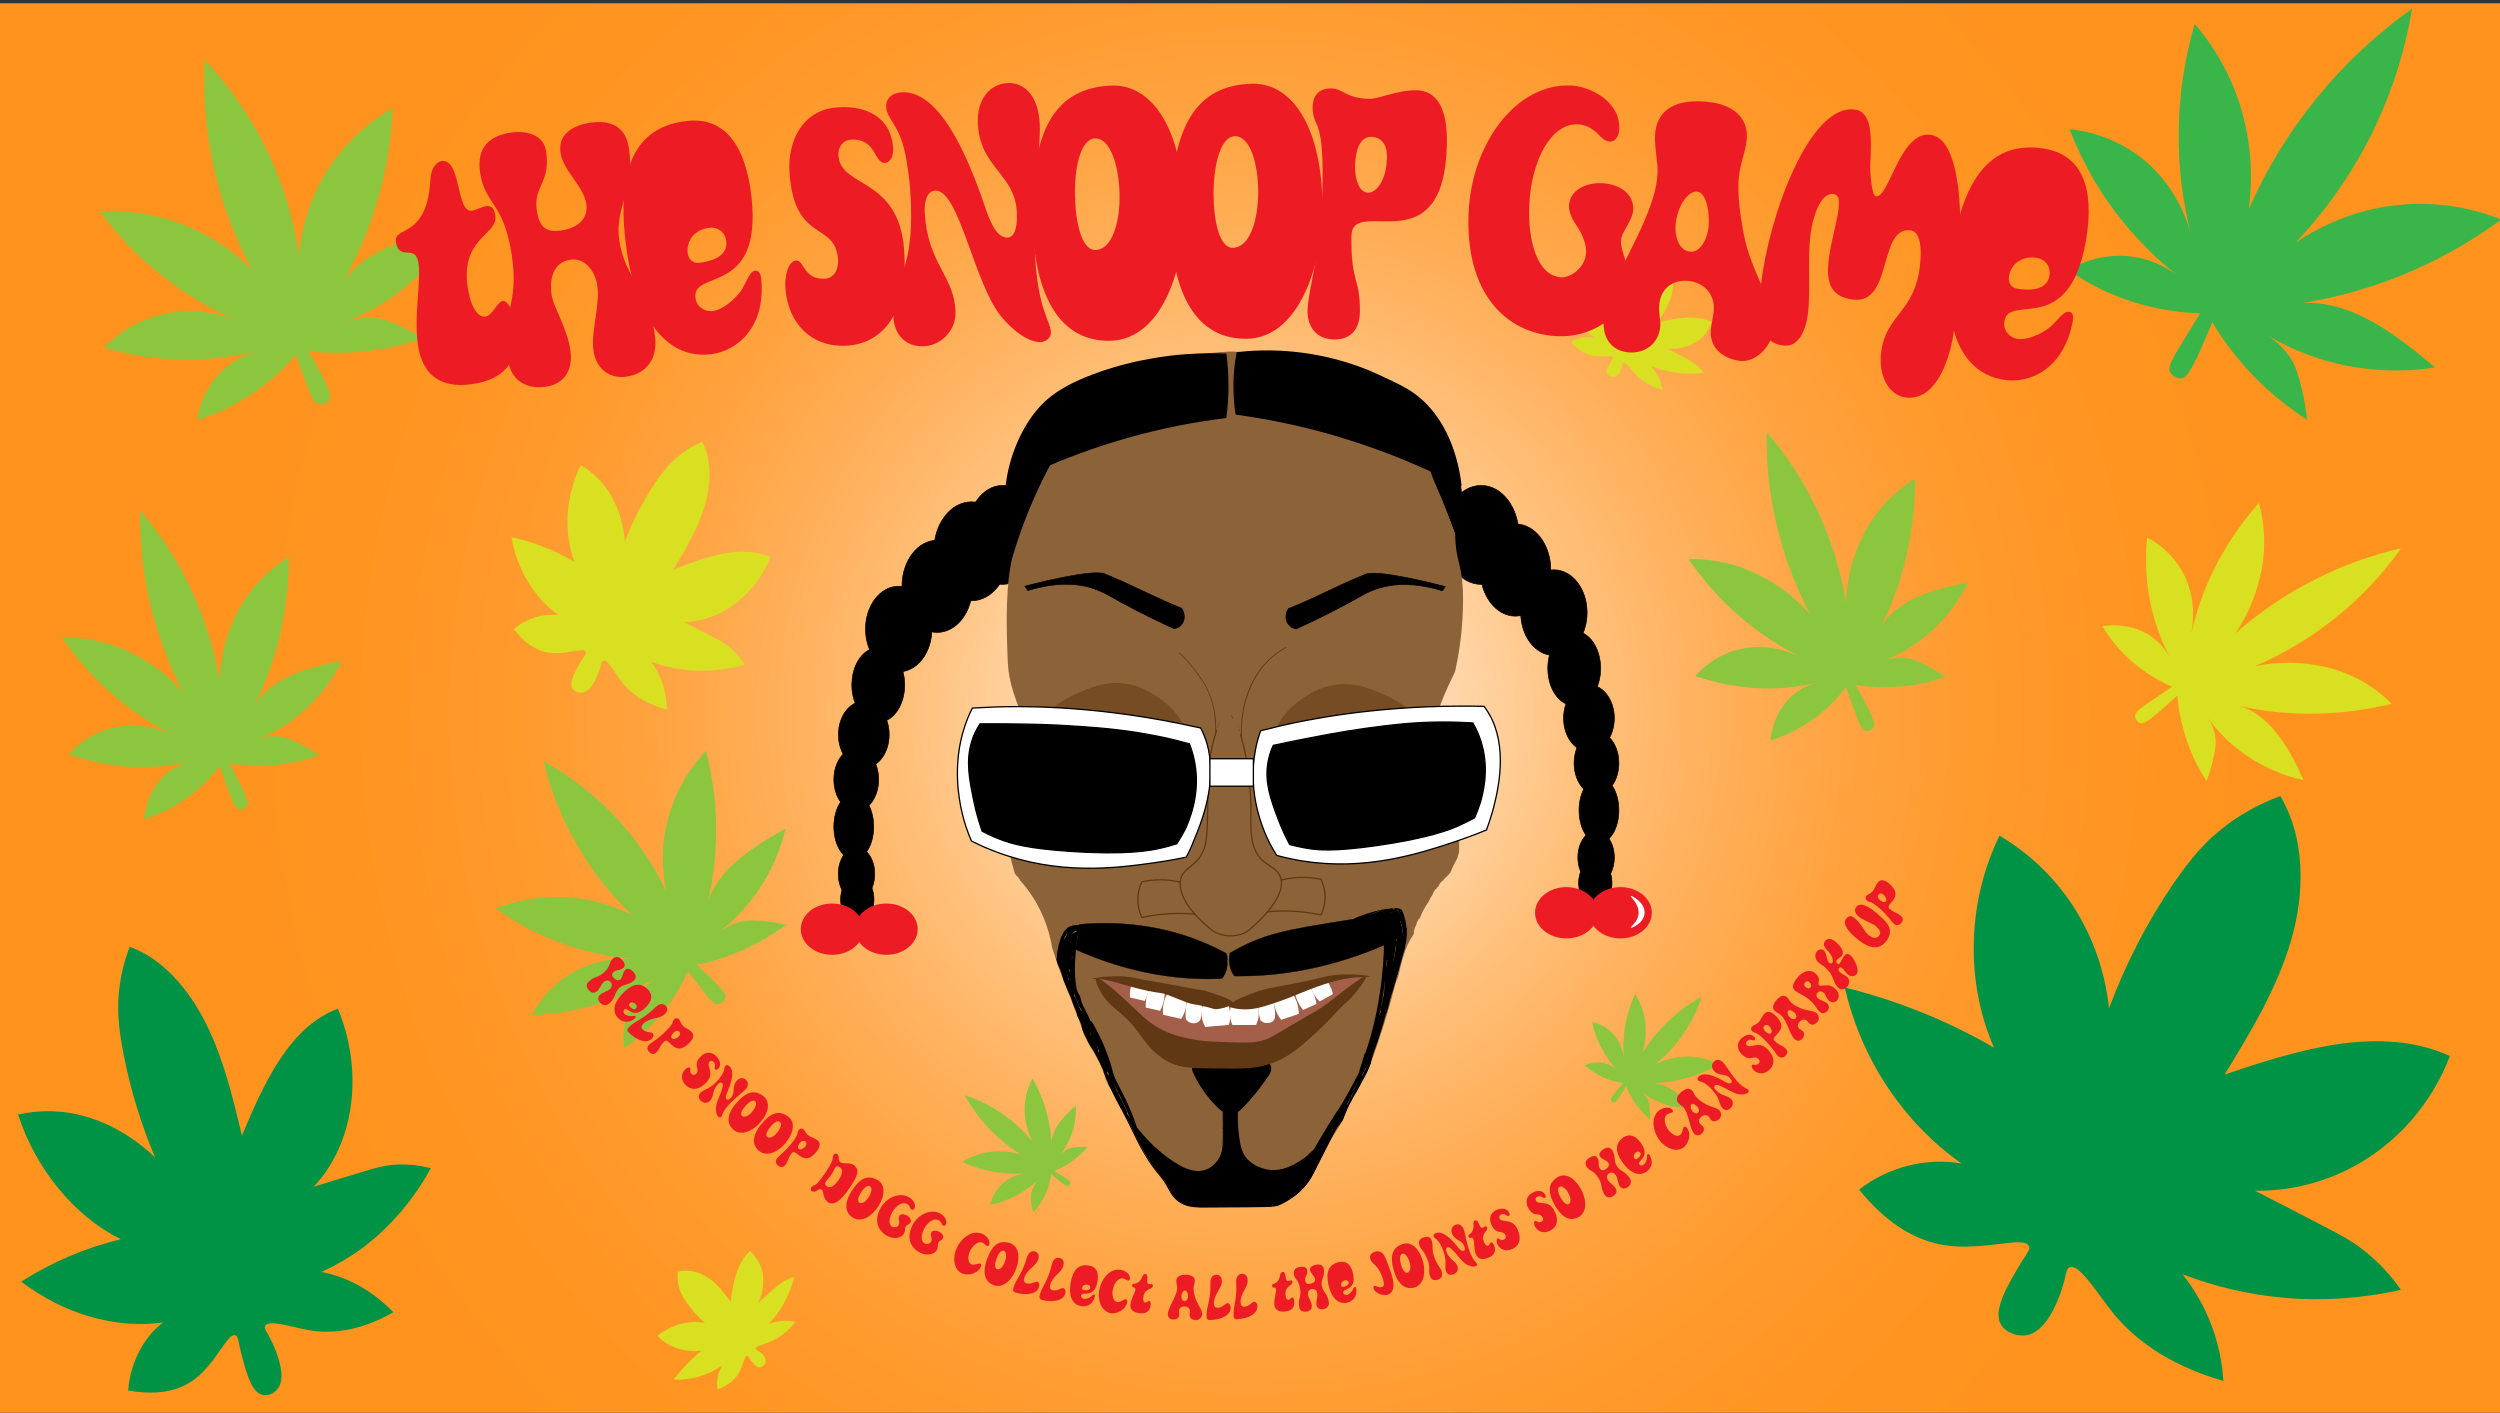 <?xml version="1.0" encoding="utf-8"?>
<!-- Generator: Adobe Illustrator 26.0.1, SVG Export Plug-In . SVG Version: 6.00 Build 0)  -->
<svg version="1.1" id="Layer_1" xmlns="http://www.w3.org/2000/svg" xmlns:xlink="http://www.w3.org/1999/xlink" x="0px" y="0px"
	 viewBox="0 0 1920 1085" style="enable-background:new 0 0 1920 1085;" xml:space="preserve">
<rect x="0" y="0" width="1920" height="1085" fill="#333333" stroke="none"/>
<style type="text/css">
	.st0{fill:url(#SVGID_1_);}
	.st1{fill:#8CC63F;}
	.st2{fill:#39B54A;}
	.st3{fill:#D9E021;}
	.st4{fill:#009245;}
	.st5{fill:#ED1C24;}
	.st6{fill:#FFFFFF;}
	.st7{fill:#754C24;}
	.st8{stroke:#000000;stroke-width:0.5;stroke-miterlimit:10;}
	.st9{fill:#8C6239;}
	.st10{fill:#603813;}
	.st11{fill:#8C6239;stroke:#603813;stroke-miterlimit:10;}
	.st12{opacity:0.2;fill:#FF5589;stroke:#000000;stroke-width:0.5;stroke-miterlimit:10;enable-background:new    ;}
	.st13{opacity:0.2;fill:#FF90CD;enable-background:new    ;}
	.st14{fill:#42210B;}
	.st15{stroke:#000000;stroke-width:0.25;stroke-miterlimit:10;}
	.st16{fill:#FFFFFF;stroke:#000000;stroke-miterlimit:10;}
	.st17{stroke:#000000;stroke-miterlimit:10;}
</style>
<radialGradient id="SVGID_1_" cx="960" cy="542.564" r="778.519" gradientTransform="matrix(1 0 0 1.01 0 -1.06)" gradientUnits="userSpaceOnUse">
	<stop  offset="0" style="stop-color:#FFFFFF"/>
	<stop  offset="9.000000e-02" style="stop-color:#FFEDD8"/>
	<stop  offset="0.21" style="stop-color:#FFD5A7"/>
	<stop  offset="0.33" style="stop-color:#FFC17D"/>
	<stop  offset="0.46" style="stop-color:#FFB05B"/>
	<stop  offset="0.59" style="stop-color:#FFA340"/>
	<stop  offset="0.72" style="stop-color:#FF9A2D"/>
	<stop  offset="0.86" style="stop-color:#FF9522"/>
	<stop  offset="1" style="stop-color:#FF931E"/>
</radialGradient>
<rect x="0" y="2.5" class="st0" width="1920" height="1085"/>
<path class="st1" d="M1243.7,835c1.2-1.4,2.1-2.6,2.6-3.2c-5.3-0.7-10.5-2.3-15.4-4.5c-5-2.3-9.7-5.4-13.7-9.2
	c4.8-2.1,10.1-2.7,15.2-1.5c4,1,7.6,3,10.4,6c-6.4-6.5-11.5-14.1-15.2-22.5c-2.1-4.9-3.8-10-4.9-15.2c5.4,1.2,10.3,3.7,14.4,7.4
	c8.6,7.9,9.9,18.5,10.1,21.5c-1.1-10.6-0.3-21.4,2.1-31.8c1.5-6.4,3.7-12.7,6.5-18.7c4.1,6.5,6.7,13.8,7.7,21.3c1,8,0.3,16.1-2,23.8
	c5.8-9.2,12.7-17.6,20.6-25c7.5-7,15.9-13.1,24.9-18c-3.4,10.5-8.4,20.5-14.8,29.5c-5.9,8.5-13,16.1-21,22.6
	c7.3-3.8,15.5-5.9,23.8-6.1c8.7-0.2,17.4,1.9,25,6.2c-16.3,9.3-34.7,14.3-53.4,14.6c13.3-1.7,23.9,8.9,32.4,18.6
	c-14.2,0.7-28.1-3.9-39.1-13c4.7,3.5,6,7.3,6.5,9.1c0.4,1.9,0.7,3.9,0.8,5.9c0.2,2.3,0.2,4.7,0.1,7c-4-3.4-7.7-7.3-10.8-11.6
	c-3.1-4.3-5.7-9-7.7-13.9c-0.4,0.7-1,1.8-1.8,3.1c-5.1,8.4-6.3,9.3-7.4,9.3s-2.1-0.7-2.4-1.8C1236.7,843.4,1238.2,841.7,1243.7,835z
	"/>
<path class="st1" d="M533.7,753c-2.5-3.2-4.5-5.7-5.5-7c-5.1,11.6-11.7,22.5-19.8,32.3c-8.4,10.3-18.2,19.3-29.1,26.8
	c-1.8-11.8,0.3-23.8,6-34.3c4.7-8.5,11.6-15.6,20-20.6c-18.5,11.4-38.7,19.7-59.8,24.6c-12.2,2.8-24.7,4.4-37.2,4.8
	c6.1-11.6,14.9-21.5,25.6-29c23.2-16,47.5-14.5,54.5-13.9c-24.1-1.8-47.7-7.6-69.9-17.4c-13.3-5.9-26-13.1-37.8-21.7
	c16.8-6.5,34.7-9.4,52.6-8.6c18.1,0.8,35.9,5.5,52,13.8c-33.4-32.1-56.9-73.1-67.9-118.1c41.2,22.6,74.2,57.6,94.4,100.1
	c-4-18.2-3.7-37.1,1-55.1c5.2-19.9,15.3-38.1,29.4-53.1c10.6,40.8,10.4,83.6-0.7,124.3c4.6-30.2,34.8-49.5,61.9-64.6
	c-7.8,32.6-26.7,61.4-53.5,81.5c10.8-8.9,20-10.5,24.5-10.8c4.5-0.2,9.1,0,13.6,0.6c5.3,0.5,10.5,1.4,15.7,2.6
	c-10.2,7.6-21.1,14.1-32.7,19.2c-11.5,5.2-23.6,9.1-36,11.6c1.3,1.2,3.4,3,5.9,5.4c15.7,14.6,16.9,17.7,16.2,20
	c-0.8,2.5-2.9,4.3-5.5,4.7C548.1,771.9,545.2,767.8,533.7,753z"/>
<path class="st1" d="M230.8,282.7c-1.7-4.6-3.1-8.2-3.8-10.1c-19.9,23.5-46.2,40.9-75.6,50c2-14.1,8.5-27.2,18.6-37.2
	c8.3-8,18.5-13.6,29.7-16.3c-24.9,6.3-50.7,8.5-76.2,6.2c-14.8-1.3-29.5-4.1-43.7-8.3c10.8-11.1,24.2-19.3,39-23.9
	c31.8-9.8,58.8,0.9,66.5,4.3c-26.8-11-51.5-26.6-73.1-45.9c-13.1-11.7-24.9-24.8-35.3-39c43.5-2.5,86,13.8,116.7,44.8
	c-26.7-49.3-39.3-105.1-36.3-161.1c20.1,21.4,36.6,45.8,49.1,72.4c11.5,24.7,19.4,50.9,23.3,77.8c3.6-47.3,30.5-89.8,71.8-113.2
	c-2,50.5-17,99.7-43.6,142.7c15.7-33.1,56.4-44.1,92.3-51.4c-19.8,34.4-51.2,60.7-88.6,74c15.3-6.2,26.3-4.6,31.5-3.4
	s10.4,3.6,15.2,5.8c5.8,2.6,11.4,5.5,16.8,8.8c-28.3,10-58.5,13.4-88.4,10c1.1,1.9,2.8,4.8,4.8,8.3c12.7,22.6,13,26.6,11.5,29.1
	c-1.7,2.5-4.8,3.9-7.8,3.4C240.5,309.6,238.7,303.9,230.8,282.7z"/>
<path class="st2" d="M1682.9,251.7c3.1-5,5.5-9,6.8-11.1c-17.7-0.5-35.3-3.5-52.1-8.9c-17.5-5.6-34-13.8-49.1-24.3
	c5.9-3.5,24.3-13.4,48.3-10.4c13.4,1.7,26.1,7.1,36.7,15.5c-23.8-18.5-44.3-41-60.5-66.4c-9.4-14.8-17.3-30.6-23.6-46.9
	c18.1,1.8,35.4,8.2,50.4,18.5c32,22.3,41.3,55.5,43.6,65.2c-14.3-54-13.5-110.9,2.1-164.5c16.5,19,28.7,41.4,35.8,65.5
	c7.3,24.9,9.3,51.1,5.7,76.8c27.2-61.7,70.6-115,125.5-154.1c-5.8,34.8-16.9,68.5-32.9,99.9c-14.9,29.2-33.9,56-56.5,79.8
	c22.1-15,47.3-24.7,73.7-28.3c28.5-3.8,57.5-0.1,84.2,10.6c-48.6,35.8-105.6,58.5-165.5,66c42.3-10.1,81.9,19.7,114.5,47.6
	c-46.1,7.3-94.2-2.6-133.1-27.4c16.9,9.6,23.2,21.1,25.7,26.8s4,12.4,5.5,18.5c1.7,7.3,2.9,14.7,3.7,22.2
	c-29.7-19-54.7-44.6-72.8-74.9c-1,2.4-2.5,6.1-4.4,10.7c-12.2,28.8-15.7,32-19.1,32.4c-3.6,0.3-7.1-1.6-8.8-4.7
	C1664.5,281,1668.6,275,1682.9,251.7z"/>
<path class="st1" d="M171.8,597.2c-1.5-4-2.6-7.1-3.2-8.8c-7.2,9.5-15.8,17.8-25.5,24.7c-9.9,7.1-20.9,12.5-32.5,16
	c0.5-4.8,2.4-19.5,13.6-31.4c6.1-6.6,14.1-11.2,22.9-13.2c-19.5,4.8-39.8,5.9-59.7,3.2c-11.8-1.6-23.4-4.3-34.6-8.3
	c8-9.1,18.4-15.8,30-19.4c24.7-7.5,46.2,2.4,52.3,5.5C113.4,555,93.6,541,76.4,524.1c-10.7-10.5-20.3-22.1-28.8-34.4
	c17-0.4,33.9,3,49.4,10c16.5,7.5,31.3,18.2,43.5,31.7c-11.4-22-20-45.4-25.6-69.6c-5.3-22.8-7.7-46.2-7.3-69.6
	c16.5,19.1,30.1,40.5,40.5,63.5c9.7,21.5,16.6,44.1,20.5,67.4c0.6-18.7,5.5-37,14.1-53.5c9-17.2,22.5-31.6,39.1-41.6
	c-0.1,43.1-10.6,85.4-30.3,121.3c11.4-28,43.1-36.3,71-41.6c-14.4,28.8-38.8,50.9-67.5,61c11.9-4.9,20.5-3.2,24.6-2
	c4.2,1.4,8.2,3.3,12.1,5.4c4.6,2.4,9.1,5.1,13.4,8c-11,3.9-22.4,6.4-34,7.4c-11.7,1-23.5,0.6-35.1-1.2c0.9,1.6,2.3,4.2,4,7.3
	c10.6,19.8,11,23.2,9.8,25.3s-3.6,3.2-6,2.7C180.2,620.6,178.6,615.7,171.8,597.2z"/>
<path class="st3" d="M450,500.7c-1.3-4-15.2,2.5-28.4,0.6c-7.6-1.1-17.2-5.2-26.9-18.2c9.9-8.3,22.7-12.2,34.2-10.6
	c-18.7-13.5-31.8-35.3-36.1-60c17,3.8,33.4,10.2,48.4,19c-8.6-22.6-6.8-50.7,4.8-74.3c9.5,5.6,17.4,13.5,23,23
	c6.4,10.9,10.1,23.2,10.8,35.9c5.9-15.4,13.5-30.1,22.5-43.9c7.2-10.9,12.3-16.3,17.2-20.6c5.9-5.1,12.6-9.3,19.8-12.3
	c7.6,14.3,6.8,33.3,1.6,50.3s-14.6,32.7-23.9,48c24.7-9.9,52.1-19.7,74.6-9.7c-5.5,14-14.6,26.2-26.5,35.4
	c-17.4,13.3-34.2,14.4-39.8,14.5c6.7,3.4,14.6,7.5,23.3,12c4,1.9,7.7,4.2,11.2,6.9c4.8,3.9,9,8.5,12.3,13.8
	c-12.7,3.6-26,5.1-39.2,4.5c-11.2-0.6-22.2-2.9-32.7-6.8c7.5,10.1,11.8,23.1,12,36.8c-19.1-5.2-29.3-14.3-35.1-21.9
	c-5-6.6-10.7-17.3-14-15.7c-1.2,0.6-1.1,2.4-2.5,6.5c-0.7,2-5,15.8-12.4,17.8c-3.3,0.9-7.4-0.5-8.8-3.5c-2.2-4.7,2.6-13.1,6.6-19.9
	C449.1,503.1,450.5,502,450,500.7z"/>
<path class="st1" d="M1420.9,536.7c-1.5-4-2.6-7.2-3.2-8.8c-7.2,9.5-15.8,17.8-25.5,24.7c-9.9,7.1-20.9,12.5-32.5,16.1
	c0.5-4.8,2.4-19.5,13.6-31.4c6.1-6.6,14.1-11.2,22.9-13.2c-19.5,4.8-39.8,5.9-59.7,3.2c-11.8-1.5-23.3-4.3-34.5-8.2
	c8-9.1,18.4-15.8,30-19.4c24.7-7.5,46.2,2.4,52.3,5.5c-21.7-10.5-41.5-24.5-58.7-41.4c-10.7-10.5-20.3-22.1-28.8-34.4
	c17-0.4,33.9,3,49.4,10c16.5,7.4,31.3,18.2,43.5,31.7c-11.4-22-20-45.4-25.6-69.6c-5.3-22.8-7.7-46.2-7.3-69.6
	c16.5,19.1,30.1,40.5,40.5,63.5c9.7,21.5,16.6,44.1,20.4,67.4c0.6-18.7,5.4-37,14.1-53.5c9-17.2,22.5-31.6,39.1-41.6
	c-0.1,43.1-10.6,85.4-30.3,121.3c11.4-28,43.1-36.3,71-41.6c-14.3,28.8-38.8,50.8-67.5,61c11.9-5,20.5-3.3,24.6-2
	c4.2,1.4,8.2,3.2,12.1,5.4c4.6,2.4,9.1,5.1,13.4,8c-11,3.9-22.4,6.4-34,7.4c-11.7,1-23.5,0.6-35.1-1.2c0.9,1.6,2.3,4.2,4,7.3
	c10.6,19.8,11,23.2,9.8,25.3s-3.7,3.2-6.1,2.7C1429.3,560.1,1427.7,555.1,1420.9,536.7z"/>
<path class="st3" d="M1660.4,532.7l7.8-5.3c-10.9-4.7-21.1-11.1-30.2-18.8c-9.2-7.9-17.1-17.3-23.4-27.7c4.8-0.7,19.5-2.3,33.8,5.6
	c7.9,4.4,14.2,11,18.3,19c-9.3-17.8-15.3-37.2-17.5-57.1c-1.3-11.8-1.4-23.7-0.2-35.5c10.7,5.6,19.8,14,26.1,24.4
	c13.2,22.1,8.8,45.4,7.2,52.1c5-23.6,13.8-46.2,26.1-66.9c7.7-12.9,16.5-25,26.5-36.2c4.5,16.4,5.2,33.6,2.2,50.3
	c-3.3,17.8-10.2,34.8-20.3,49.8c18.7-16.4,39.3-30.3,61.4-41.5c20.9-10.6,43-18.6,65.8-23.8c-14.6,20.6-32.1,39-51.9,54.6
	c-18.5,14.6-38.9,26.7-60.5,36c18.3-3.9,37.2-3.6,55.4,0.8c18.9,4.6,36.1,14.3,49.8,28c-41.9,10.3-85.4,10.2-125-0.3
	c29.9,4.3,45.6,33.1,57.4,59c-31.4-7-58.7-25.4-75.5-50.9c7.7,10.3,8.1,19.2,7.9,23.4c-0.4,4.4-1.2,8.7-2.3,13
	c-1.2,5.1-2.7,10.1-4.6,15c-6.4-9.7-11.6-20.2-15.3-31.2c-3.8-11.1-6.3-22.7-7.2-34.4c-1.3,1.3-3.5,3.2-6.1,5.6
	c-16.7,15.1-19.9,16.2-22.2,15.6c-2.3-0.7-4-2.8-4.1-5.2C1639.7,546.5,1644.1,543.7,1660.4,532.7z"/>
<path class="st1" d="M810.6,904.4l-3.2-2.6c-0.7,5.3-2.3,10.5-4.5,15.4c-2.3,5-5.4,9.7-9.1,13.7c-2.2-4.7-2.7-10.1-1.6-15.2
	c1-4,3-7.6,6-10.4c-6.5,6.4-14.1,11.5-22.5,15.2c-4.9,2.1-10,3.8-15.2,4.9c1.2-5.4,3.7-10.3,7.4-14.4c7.9-8.7,18.4-9.9,21.5-10.1
	c-10.6,1.1-21.4,0.4-31.8-2.1c-6.4-1.5-12.7-3.7-18.7-6.4c6.5-4.1,13.7-6.7,21.3-7.7c8-1,16.1-0.4,23.8,1.9
	c-9.2-5.7-17.7-12.7-25.1-20.6c-7-7.5-13.1-15.9-18-24.9c10.5,3.4,20.5,8.4,29.6,14.8c8.5,5.9,16.1,13,22.6,21
	c-3.8-7.3-6-15.5-6.2-23.7c-0.2-8.7,1.9-17.4,6.1-25c9.3,16.3,14.4,34.6,14.7,53.4c-1.7-13.3,8.8-23.9,18.5-32.5
	c0.7,14.2-3.9,28.1-12.9,39.1c3.5-4.7,7.3-6,9.1-6.5c1.9-0.4,3.9-0.7,5.9-0.8c2.3-0.2,4.7-0.2,7-0.1c-3.4,4.1-7.3,7.7-11.6,10.8
	s-9,5.7-14,7.7c0.7,0.4,1.8,1,3.1,1.8c8.4,5.1,9.3,6.3,9.3,7.4c0,1.1-0.7,2.1-1.8,2.5C819,911.4,817.2,909.9,810.6,904.4z"/>
<path class="st3" d="M1238.8,274.4c-1-2-8.5,0.3-16-1.3c-4.4-1-10-3.5-16.3-10.4c5.6-3.5,12.3-4.7,18.7-3.1
	c-11.3-7.6-20-18.9-23.8-31.1c9.9,2.8,19.5,6.9,28.5,12c-6.2-11.4-6.8-24.9-1.6-35.7c5.5,3.2,10.4,7.4,14.3,12.5
	c4.1,5.3,6.9,11.4,8.2,18c2.4-7.1,5.9-13.8,10.2-20c3.4-4.9,6-7.2,8.6-9c3.2-2.2,6.7-3.8,10.5-4.8c5.1,7.4,5.8,16.5,3.8,24.4
	s-6.4,15-10.7,21.9c13.4-3.4,28.3-6.6,41.6-0.4c-2.4,6.5-6.9,12.1-12.9,15.6c-6.6,3.8-14.1,5.4-21.7,4.7c4,2,8.7,4.5,13.9,7.2
	c2.3,1.2,4.6,2.5,6.7,4c2.9,2.1,5.5,4.6,7.7,7.4c-7.3,1-14.6,1-21.9-0.1c-6.5-1-12.8-2.7-18.9-5.2c4.8,5.1,7.9,11.6,8.9,18.5
	c-11.1-3.6-17.4-8.6-21.1-12.6c-3.2-3.5-7-9-8.8-8.4c-0.7,0.2-0.5,1.1-1,3c-0.2,1-1.9,7.4-6,7.9c-2,0.2-4-0.6-5.2-2.2
	c-1.5-2.4,0.8-6.2,2.6-9.3C1238.4,275.6,1239.1,275.1,1238.8,274.4z"/>
<path class="st3" d="M573.7,1041.2c-2.2,0.2-2.8,8-7,14.5c-2.5,3.7-6.9,8.1-15.5,11.4c-1.3-6.5,0.1-13.2,3.8-18.6
	c-11.2,7.8-24.8,11.8-37.6,11c6.2-8.2,13.4-15.7,21.4-22.2c-12.9,1.6-25.7-2.7-33.8-11.4c5-4,10.7-7,16.8-8.8
	c6.4-1.9,13.2-2.3,19.7-1.1c-5.7-4.9-10.7-10.5-14.9-16.7c-3.3-5-4.5-8.2-5.3-11.2c-0.9-3.8-1.1-7.7-0.7-11.5
	c8.7-2.1,17.5,0.6,24.1,5.3s11.7,11.4,16.5,17.9c1.7-13.7,4.1-28.8,14.7-39c5.2,4.6,8.7,10.8,9.9,17.7c1.1,7.5,0,15.1-3.4,21.9
	c3.3-3,7.3-6.5,11.7-10.4c1.9-1.8,4-3.4,6.1-4.8c3-1.9,6.2-3.5,9.7-4.5c-1.7,7.1-4.4,14-8,20.4c-3.2,5.7-7.1,11-11.6,15.8
	c6.5-2.6,13.6-3.2,20.5-1.6c-7.4,9.1-14.3,13.1-19.4,15.2c-4.4,1.8-10.9,3.3-11,5.2c0,0.7,0.8,0.9,2.4,2c0.8,0.6,6.2,4.5,5.2,8.4
	c-0.5,1.9-2,3.4-3.9,4c-2.8,0.5-5.5-2.9-7.7-5.8C574.7,1042,574.5,1041.1,573.7,1041.2z"/>
<path class="st4" d="M1558.3,957.3c-3.5-8.9-35.2,4.1-66.1-1.2c-17.9-3.1-40.7-13.1-64.4-42.5c22.3-17.4,51.7-24.8,78.7-20
	c-44.8-31.5-77.3-80.5-89.7-135.2c40.2,9.9,78.8,25.5,114.6,46.2c-22.2-50.5-20.6-112,4.2-162.8c22.3,13.1,41.4,31.2,55.7,52.8
	c15.8,24,25.5,51.4,28.4,79.9c12.3-33.2,28.6-64.9,48.4-94.3c15.8-23.3,27-34.7,38.2-43.6c13.5-10.8,28.7-19.3,45-25.2
	c19.1,32.2,19,73.8,8.3,110.7s-31,70.3-51.1,103.2c56.6-19.3,119.6-38.5,173-14.3c-4.8,12.8-20.2,48.6-58.4,75.3
	c-26.7,18.8-58.7,28.6-91.3,28.2c16,8.2,34.6,17.7,55.4,28.6c11.1,5.8,18.2,9.5,26.8,16.1c11.5,8.8,21.6,19.4,29.9,31.4
	c-29.8,6.7-60.4,8.8-90.9,6c-26.3-2.4-52.2-8.5-76.9-18c18.7,23.4,29.7,52.1,31.4,82c-45.1-13.2-69.7-34.1-84-51.4
	c-12.4-15.1-26.5-39.1-34.1-35.9c-2.8,1.2-2.4,5.2-5.1,14.1c-1.3,4.5-10.3,34.2-27.1,37.9c-7.6,1.6-17.3-1.9-20.8-8.6
	c-5.5-10.6,4.9-28.5,13.5-43.2C1556.3,962.5,1559.4,960.2,1558.3,957.3z"/>
<path class="st4" d="M181.1,1025.7c-6-3.3-14.4,20.5-31.5,33.4c-9.9,7.5-25.5,13.4-51.2,8.8c1.8-21.5,11.8-40.9,26.8-52.2
	c-36.6,5-76-6.4-108.9-31.4c23.5-15,49.3-26,76.4-32.6C57.2,934.1,27.5,898,13.9,856c17.2-4,35.2-3.4,52.2,1.6
	c25.9,7.5,44.1,22.8,53,31.3c-10.8-25.5-18.9-52-24.2-79.2c-4.2-21.5-4.6-33.9-3.8-44.8c0.9-12.9,3.8-25.6,8.5-37.7
	c24.9,8.6,45.5,32.5,58.8,59.3s20.4,56.4,27.4,85.7c16.8-40.3,36.7-83.9,73.7-97.5c4.1,9.8,14.7,38.4,10.1,73.4
	c-4.6,36.1-22.4,56.7-28.7,63.3c11.5-3.6,25-7.7,40.1-12.2c8.1-2.4,13.2-3.9,20.5-4.6c9.9-0.8,19.8,0,29.4,2.6
	c-10.3,18.9-23.6,35.9-39.4,50.4c-13.3,12.1-28.4,22-44.8,29.3c20,3.6,39.6,14.5,55.4,30.9c-27.6,15.7-49.5,16.4-64.7,13.8
	c-13.3-2.3-31.8-8.8-33.8-3c-0.7,2.2,1.4,4.2,4.6,10.7c1.6,3.2,12.2,25,6.1,35.8c-2.7,4.8-9,7.9-14,5.8
	c-7.8-3.2-11.8-18.9-15.1-31.8C182.8,1029.7,183.1,1026.8,181.1,1025.7z"/>
<path class="st5" d="M363,161.8c2.9-0.6,6.5-2.7,9.8-3.4c3.5-0.7,6.3,0.3,7.5,6.4c3.4,16.2-29.2,17.2-20.3,60.3
	c3,14.4,8.7,18.9,13.1,18c5.4-1.1,8.6-11,12.8-11.9s8.3,8.4,9.7,14.9c6.4,31.1-9.4,44.2-28.5,48.1c-28.7,5.9-41.6-6.7-45.5-25.8
	c-4.7-23,2.4-53.6-0.4-67.5c-2.7-13.1-14.2-0.6-17-14.2c-2.9-14.1,23.5-2.1,26.3-47.9c0.2-6.6,2.4-13.8,8.9-15.2
	C354.8,122.6,349.9,164.5,363,161.8z"/>
<path class="st5" d="M453,94.3c16-2.4,27.5,2.7,30,19.6c4.8,32.2-11.2,45.4-7.4,70.7c4.6,30.6,21.6,34,27.3,72.3
	c3,20.1-8,30.3-21.5,32.3c-13.8,2.1-23.6-6.5-25.6-19.7c-2.2-15,5.2-34.2,2.9-50.4c-1.5-10-8.8-21.4-20.8-19.6
	c-10.3,1.5-16.7,10.6-14.2,27.5c1.2,8.2,12,25.7,14.3,41.6c2.4,16.1-5,26.4-18.8,28.4c-14,2.1-26.5-4.1-28.8-19.7
	c-5.8-39.1,8.5-41.7,2.7-81.1c-6.2-41.4-20.6-38.5-24.4-63.6c-2.9-19.3,7.3-28.3,23.3-30.7c13.2-2,25.6,2.1,27.4,14.3
	c3.7,24.6-10,26.1-7.1,45.8c2.1,14.2,9,16.5,18.8,15c16.1-2.4,20.5-12,19.2-20.4c-2-13.5-17.7-25.4-19.8-39.2
	C427.9,101.2,443.4,95.7,453,94.3z"/>
<path class="st5" d="M577.2,151.8c8.2,75.6-45.5,54.9-43.1,76.7c0.9,8.2,8.3,10.9,13,10.4c10.2-1.1,20.6-13,22.7-16.7
	c4.2-7.2,6-13.8,10.3-14.3c2.3-0.2,4,2,4.4,5.4c4.1,37.7-18.2,56.5-38.9,58.8c-36.4,4-59.3-32.2-65.5-89.2
	c-5.6-51.7,6.5-85.6,47.6-90C556,89.7,572.8,110.9,577.2,151.8z M557.8,185.6c-0.9-8.5-7.6-11.2-12.8-10.7
	c-12.1,1.3-17.8,10.5-16.9,19.3c0.5,4.5,3.7,8.2,8.6,7.7C547.2,200.7,559,196.5,557.8,185.6z"/>
<path class="st5" d="M685.9,113.4c0.5,6.4-2.1,11.4-6,11.7c-9,0.7-6.3-19.3-27-17.8c-4.7,0.3-9.5,5-9,12.2
	c1.8,25.3,46.4,16.1,50.5,72.6c3.8,51.4-19,71.5-43,73.3c-28.5,2.1-46.3-17.5-48.2-44.1c-0.7-9.1,2-20.8,8.3-21.2
	c6.1-0.4,5.6,15.1,22.3,13.9c6.1-0.4,10.4-6.1,9.8-14.9c-2.2-29.3-33.2-12-37.2-65.8c-1.9-26.1,10.8-49,36.5-50.8
	C664.4,80.7,684.1,89.4,685.9,113.4z"/>
<path class="st5" d="M773.7,63.8c15.1-0.7,23.9,12.7,24.8,31.1c1,21.3-5.8,53.7-3.6,100.4c2.1,42.4,11.8,51,12.2,59.8
	c0.2,4.3-3.8,7.4-7.9,7.6c-8.5,0.4-20.7-7.8-30.5-19.9c-20.8-25.7-32.1-97.3-50.4-96.4c-6.5,0.3-8.5,8.4-8.1,16.4
	c1.9,39.4,22.3,48.6,23.6,75.8c0.9,14.1-9.8,26.3-23.9,27.3c-15.5,0.8-23.2-10.4-23.7-22.1c-0.5-10.9,3.2-23.4,6.8-34
	c3.3-9.2,8.1-23.9,6.4-58c-0.5-9.4-1.5-18.7-3.1-27.9c-4.5-28.6-15.1-31.1-15.7-42c-0.3-6.7,5.2-10.7,11.9-11
	c19.1-0.9,39.4,19.2,60.8,78.8c5,13.9,9.9,33.2,20.5,32.7c4.7-0.2,7.8-6,7.1-19.6c-1.4-29.3-28.3-33.9-29.9-67.8
	C750,75.7,760.7,64.5,773.7,63.8z"/>
<path class="st5" d="M909.4,159.6c1.1,43-15.6,101-56.5,102.1c-44.1,1.1-58.8-44.5-59.9-90.4c-1.8-72.6,17.9-104,61-105.6
	C885.1,64.9,908,99.3,909.4,159.6z M825.6,151c0.5,21.6,5.7,41.2,15.6,41c13.2-0.3,19.1-21.8,18.6-43.2s-7-42.8-18.8-42.5
	C829.8,106.6,825,129.1,825.6,151z"/>
<path class="st5" d="M1015.7,159.4c0.1,43-17.8,100.7-58.8,100.8c-44.1,0.1-57.8-45.8-57.9-91.7C898.8,96,919.2,65,962.3,64.3
	C993.4,64.2,1015.5,99.1,1015.7,159.4z M932,149c0.1,21.6,4.8,41.4,14.7,41.3c13.2,0,19.6-21.4,19.6-42.8s-6-42.9-17.8-42.9
	C937.2,104.7,932,127.1,932,149z"/>
<path class="st5" d="M1052.2,75.9c6.3,0.1,21.6-6.8,35.5-6.6c15.5,0.3,24,13.2,23.5,41c-1.7,95.3-72.7,39.3-73.3,70.8
	c-0.6,36,6.9,32.4,6.5,58.6c-0.3,15.5-9.2,21.2-19.9,21c-13.8-0.2-20.5-10-20.3-22.2c0.3-16.8,10.6-42.8,11.5-97.8
	c0.4-23.8-0.9-38.2-4.7-45.7c-2-4-3-8.4-2.9-12.9c0.1-7.7,4-14.3,14.2-14.2C1031.7,68.1,1033.3,75.6,1052.2,75.9z M1040.7,127.8
	c-0.2,8.5,2.6,20.1,10.1,20.2c6.1,0.1,14.1-9.4,14.4-27.2c0.2-8.8-3.5-15.5-11.9-15.7C1046.8,104.9,1041,110.7,1040.7,127.8
	L1040.7,127.8z"/>
<path class="st5" d="M1206.6,65.7c15.1,0.7,38,12.5,37,33.5c-0.3,6.4-3.8,9.7-7.3,9.5c-3.3-0.2-6-2.4-9-5.8
	c-4.5-4.5-9.9-7.2-15.4-7.4c-21-1-35.8,28.2-37.4,61.6c-1.3,27.2,5.9,55.1,24.8,55.9c6.3,0.3,18.2-6.9,18.8-18.9
	c0.4-8-4.3-16.5-7.3-20.9c-4.2-6.1-6-11-5.8-15.5c0.5-10.9,11.9-17.6,25.4-17s24.4,8.4,23.9,20.1c-0.4,9.1-9.1,16.9-9.4,24.1
	c-0.4,8.5,6.4,18.2,5.9,29.4c-1.4,30.1-29.9,45.1-54.7,43.9c-40.5-1.9-71.1-34.1-68.2-95.4C1130.5,109.7,1164.7,63.7,1206.6,65.7z"
	/>
<path class="st5" d="M1341.5,106.8c-0.7,9.6-5.4,19.4-6.2,30.6c-0.9,12.2,1,26.8,3.6,40.9c5.7,31.8,24.6,54,23.1,74
	c-1,13.3-13,25.8-25,24.9c-9.4-0.7-24.3-7.2-23.1-23.7c0.4-5.1,1.9-10,2.3-15.1c0.9-12.2-7.2-21.7-20.2-22.7
	c-11-0.8-20.7,5.4-21.7,18.7c-0.5,6.6,1.1,11.3,0.8,16.1c-1,13.6-12.2,21-23.8,20.2c-13.3-1-20.7-10.6-19.7-24.8
	c2.2-29.8,38.6-75.2,41.3-111.2c0.7-9.8-2.5-21.3-1.8-31.7c1-14.1,10.1-27.1,38.4-25C1334.5,80.1,1342.6,93,1341.5,106.8z
	 M1303.2,147.1c-6.3-0.5-15.2,10.4-16.4,26.1c-0.6,8.2,2.5,19.4,11.3,20.1c7.5,0.6,13.3-8.9,14.2-20.4
	C1312.9,165.2,1311.2,147.7,1303.2,147.1L1303.2,147.1z"/>
<path class="st5" d="M1352.5,218.1c6.1-52.2,37-138.1,71.8-134c14.1,1.7,13,22.5,12.1,42c-0.3,5.9,0.9,24.3,4.4,24.7
	c10.2,1.2,18.3-50,41.6-47.3c26.8,3.1,26.6,79.1,18.6,147.6c-3.2,27-15,56.8-37.2,54.2c-12.9-1.5-21.3-16.2-19.1-34.5
	c3.4-28.9,25.6-30.9,29.7-65.9c2.6-22.3-2.7-27.5-7.2-28c-24.8-2.9-13.4,56.8-43.9,53.2c-18-2.1-20.8-14-18.9-30.2
	c1.6-13.8,6.4-29.1,7.6-39.4c0.8-6.9,0.3-11-4-11.5c-10.4-1.2-16.1,19.3-17.6,31.5c-2.3,19.6,0.2,42-1.8,59.7
	c-1.7,14.3-7.7,26.5-18.6,25.2C1354.9,263.8,1348.6,251.8,1352.5,218.1z"/>
<path class="st5" d="M1602,184.8c-13,75-58.9,40.2-62.6,61.8c-1.4,8.1,5,12.8,9.6,13.6c10.1,1.8,23.3-6.8,26.4-9.8
	c6-5.7,9.6-11.6,13.9-10.9c2.3,0.4,3.3,3,2.7,6.4c-6.5,37.3-33.1,49.3-53.6,45.7c-36.1-6.2-48.1-47.3-38.4-103.9
	c8.9-51.3,29.9-80.4,70.6-73.4C1598.8,119.2,1609,144.3,1602,184.8z M1573.9,211.9c1.5-8.4-4.2-12.9-9.4-13.8
	c-12-2.1-20.1,5.2-21.6,13.9c-0.8,4.5,1.3,8.9,6.1,9.7C1559.6,223.5,1572.1,222.7,1573.9,211.9z"/>
<path class="st6" d="M626.1,714c0.8,7.3,10,11.3,10.6,10.7c0.6-0.6-5.5-4.3-6-10.7c-0.7-7.6,6.6-13.2,6-13.7
	C636,699.8,625.2,705.7,626.1,714z"/>
<g>
	<path d="M834,648.6c0-0.5,0.1-1.1,0.1-1.6c0-0.3,0,0.3,0-0.1l0.1-0.4c0-0.3,0.1-0.5,0.2-0.8c0.1-0.4,0.3-1,0.3-1.4l0.3-0.7
		c0-0.1,0.1-0.2,0.1-0.3c-0.1,0.3,0.1-0.2,0.1-0.2l-2.4-0.7c0.1,1.7,0.1,3.3,0,5c0,0.7,0.6,1.3,1.3,1.3c0.7,0,1.3-0.6,1.3-1.3
		c0.1-1.7,0.1-3.3,0-5c0-0.7-0.6-1.3-1.3-1.3c-0.4,0-0.9,0.3-1.1,0.6c-0.9,2.1-1.4,4.4-1.5,6.8c0,0.7,0.6,1.3,1.3,1.3
		C833.3,649.8,834,649.3,834,648.6L834,648.6z"/>
	<path class="st7" d="M1136,575c3.7,5.8,7.7,16.3,4.8,24.8c-2.4,7-7.8,7.8-7.9,13.3c-0.2,6,6,7.8,6.3,13.3
		c0.3,7.6-10.8,18.3-20.6,17.2c-13.2-1.5-22.8-24.2-22.1-42.9c0.5-15,7.9-35.5,20.6-37.3C1127.4,562.1,1135.4,574.1,1136,575z"/>
	<path class="st7" d="M757.9,578.7c-3.8,5.8-7.7,16.3-4.8,24.8c2.4,7,7.8,7.8,7.9,13.3c0.2,6-6,7.8-6.3,13.3
		c-0.4,7.6,10.8,18.3,20.6,17.2c13.2-1.5,22.8-24.2,22.1-42.9c-0.5-15-7.9-35.5-20.6-37.3C766.4,565.8,758.4,577.8,757.9,578.7z"/>
	<path d="M1043.1,701.1c0.7,0,1.3-0.6,1.3-1.3s-0.6-1.3-1.3-1.3s-1.3,0.6-1.3,1.3S1042.3,701.1,1043.1,701.1z"/>
	<path d="M1049.9,707.9c0.7-3.9,0.3-8-1.1-11.7c-0.2-0.5-0.7-0.8-1.2-0.6c-0.4,0.1-0.7,0.5-0.7,0.9c0,6.4-0.1,13.2-3,18.9l1.8,0.8
		c2.1-7.3,5.5-14.1,10.1-20.1l-1.6-0.7c0.8,6.9-0.5,13.9-1.9,20.6l1.9,0.5c0.9-4.5,3-8.8,6-12.2l-1.6-0.4c0.8,2.6,0.3,5.2-0.1,7.8
		l-1,8.2c-0.2,1.2,1.6,1.8,1.9,0.5c0.4-2.7,1.1-5.2,2.1-7.6c0.5-1.2-1.2-2.2-1.6-1c-1.1,2.6-1.9,5.3-2.3,8.1l1.9,0.5l1.2-9.1
		c0.3-2.7,0.7-5.4-0.1-8.1c-0.2-0.5-0.7-0.8-1.2-0.7c-0.2,0.1-0.3,0.1-0.4,0.3c-3.3,3.6-5.6,8.1-6.6,13c-0.3,1.2,1.6,1.8,1.9,0.5
		c1.4-6.9,2.7-14,2-21.2c-0.1-0.7-1-1.5-1.6-0.7c-4.8,6.2-8.4,13.3-10.6,21c-0.2,0.5,0.2,1.1,0.7,1.2c0.4,0.1,0.9-0.1,1.1-0.4
		c3.1-6.1,3.2-13.2,3.2-20l-1.9,0.3c1.3,3.4,1.6,7.1,1.1,10.7C1047.9,708.6,1049.7,709.1,1049.9,707.9L1049.9,707.9z"/>
	<path d="M1061.9,718.6c-5.3,0.8-7.9-5-9.6-9.2c-0.2-0.4-0.7-0.1-0.6,0.3c0.8,2.1,1.3,4.4,1.4,6.7l0.6-0.2l-3.2-5
		c-0.7-1.1-1.3-2.3-2.6-2.8c-0.2-0.1-0.3,0.1-0.4,0.3c-0.3,1.7-0.3,3.5-0.2,5.2l0.6-0.1c-0.6-2.3-1.5-4.6-2.7-6.7
		c-0.3-0.5-1.9-2.9-2.6-1.4c-0.1,0.1-0.1,0.3,0,0.4c1.7,2.4,2.9,5.2,3.7,8l0.5-0.4c-2.8-3.7-6.6-6.5-11-7.9
		c-0.3-0.1-0.5,0.4-0.3,0.5c1,1.3,2.1,2.7,3.2,3.9c0.9,1.1,2,2.5,3.2,3.2c0.7,0.4,1.5,0.2,2-0.4c0.9-1.4,1.8-2.9,2.6-4.4
		c2.5-4.4,6.9-10.8,3-15.7c-0.3-0.3-0.7,0.1-0.5,0.4c0.8,1.5,1.7,2.9,2.6,4.4c0.8,1.3,1.6,2.6,2.7,3.6c1.8,1.5,2-1.8,3.1-2.4
		l-0.5-0.3l0.3,11.2c0,0.2,0.2,0.4,0.3,0.4c0.1,0,0.2-0.1,0.3-0.2l3.7-5.2l-0.6-0.2c0,3.5,0.5,6.8,1.4,10.1c0.1,0.3,0.6,0.4,0.6,0
		l1.4-10.2h-0.6l1.6,11.9c0,0.2,0.2,0.3,0.3,0.3c0.1,0,0.2-0.1,0.3-0.3c0.2-1.1,0.1-2.2-0.2-3.3c-0.1-0.2-0.3-0.3-0.4-0.3
		c-0.1,0-0.1,0-0.2,0.1c-0.7,0.9-1.1,2-1,3.1c0,0.2,0.2,0.3,0.3,0.3c0.2,0,0.3-0.2,0.3-0.3c0-1,0.3-2,0.9-2.7l-0.5-0.2
		c0.3,1,0.3,2,0.2,2.9h0.6l-1.6-11.9c0-0.2-0.2-0.3-0.3-0.3c-0.1,0-0.2,0.1-0.3,0.3l-1.4,10.2h0.6c-0.9-3.2-1.4-6.6-1.4-10
		c0-0.2-0.2-0.4-0.3-0.4c-0.1,0-0.2,0.1-0.3,0.2l-3.7,5.2l0.6,0.2l-0.3-11.2c0-0.2-0.2-0.4-0.3-0.4c-0.1,0-0.1,0-0.2,0.1
		c-0.5,0.4-0.9,0.8-1,1.4c-0.1,0.4-0.3,0.6-0.4,0.9c-0.7,0.7-1.3-0.4-1.7-0.9c-1.6-2.1-3.1-4.4-4.3-6.8l-0.5,0.4
		c3.5,4.4-0.4,10.2-2.7,14.2l-2,3.4c-0.3,0.5-0.6,1.1-0.9,1.6c-1,1.2-1.8,0.1-2.5-0.6c-1.8-1.9-3.5-3.8-5.1-5.9l-0.3,0.5
		c4.3,1.4,8,4.1,10.7,7.7c0.2,0.3,0.6,0,0.5-0.4c-0.3-1.3-0.8-2.7-1.4-4c-0.3-0.6-0.6-1.2-0.9-1.9c-0.4-0.6-0.9-1.2-1.1-2
		c-0.1-0.4,0.1-0.2,0.3,0.1c0.3,0.4,0.5,0.7,0.8,1.1c0.4,0.6,0.8,1.3,1.1,2c0.7,1.5,1.3,3,1.7,4.6c0.1,0.4,0.7,0.3,0.6-0.1
		c-0.2-1.7-0.1-3.4,0.2-5l-0.4,0.3c1.4,0.4,2.1,2.4,2.8,3.6l2.5,3.8c0.1,0.2,0.3,0.2,0.4,0.1c0.1-0.1,0.2-0.2,0.2-0.3
		c-0.1-2.3-0.6-4.7-1.4-6.8l-0.6,0.3c1.8,4.4,4.8,10.3,10.3,9.4C1062.4,719.2,1062.3,718.5,1061.9,718.6L1061.9,718.6z"/>
	<path d="M1018.6,820.5c6.4-15.7,13.5-31,21.6-46c0.8-1.5-1.4-2.8-2.2-1.3c-8,14.8-15.2,30.2-21.6,46c-0.3,0.6-0.1,1.4,0.4,1.8
		C1017.5,821.2,1018.2,821,1018.6,820.5L1018.6,820.5z"/>
	<ellipse class="st8" cx="1137.5" cy="410.8" rx="29" ry="38"/>
	<ellipse class="st8" cx="770" cy="410.8" rx="27.7" ry="38"/>
	<path class="st9" d="M1116.7,611.1c-1.6-3.7-2.7-4.7-7-13.7c-2-3.8-3.7-7.7-5.2-11.7c-0.9-2.6-3.9-11.6-3.5-21.6
		c0.9-19.8,16-46.2,16.5-48.5l0.3-1.2c0.1-0.4,0.3-1,0.3-1.6c4.2-19.6,6-39.6,5.4-59.6c-1.2-23.1-5.6-21-6-44.1
		c-0.2-10,0.6-15.6,0-28.9c-0.4-10.2-1.4-20.4-3-30.4c-3.1-7.6-7.2-14.8-12.1-21.3c-2.7-3.6-5.7-7-8.9-10.2
		c-13.5-13.2-30.2-20-34.8-21.8C990.2,269.7,945.6,270,945.6,270s-47,0.2-107,25.1c0,0-34.2,14.1-48.2,38.1c-4.2,7-7.2,14.8-9,22.9
		c-1.4,7.6-2.5,15.1-3,22.9c-1,14-0.1,21.7,0,32c0.2,18.1-3.2,21.4-4.5,42.6c-0.9,13.5-1.1,26.7,0,53.3c0.1,1.8,0.2,4.7,0.7,8.6
		c0.7,5.3,1.9,10.6,3.5,15.6c3.6,11.6,5.2,13.2,8.7,23.6c3.7,11.1,5.7,16.6,5.3,23.6c-0.6,9-4.5,13.2-8.7,21.6c0,0-10.5,21-9.5,47.2
		c0.2,4.3,2,11.6,5.5,23.8c0.4,0.4,0.8,1,1.1,1.5c1.3,1,2.3,2.2,2.9,3.7c7.8,8.6,14.1,18.8,18.5,29.7c2.8,7,4.9,14.4,6.1,22
		c0.1,0.3,0.2,0.5,0.3,0.8c1.4,4.2,2.7,8.4,4.1,12.6c6.3,18,14.3,35.2,20.1,53.4c1.4,2.8,2.9,5.7,4.5,8.9c1.1,1.5,2.1,3.1,3.1,4.8
		c3.1,5.7,6.2,11.5,8.3,17.7c0.3,0.9,0.5,1.9,0.7,2.8c1,2.1,2,4.1,2.9,6c6,9.9,11.7,20.1,16.8,30.7c1.9,3.8,3.7,7.8,5.5,11.7
		c2.6,4.4,5.1,8.6,8.3,13.5c5.2,7.8,5.4,7.2,10.6,15.2c7.2,11.2,7.2,12.7,10.6,15.2c5.5,4,11.4,4.3,21.1,4.5
		c9.3,0.4,10-1.2,22.6-1.5c11.1-0.4,11.7,0.7,21.1,0c8.9-0.7,14.1-1.2,19.6-4.5c3.3-2,5.9-4.9,10.6-10.7c1.6-2,4.8-6,12.1-16.7
		c3.3-4.9,5.7-8.5,9-13.7c5.7-8.8,8.6-13.2,10.6-16.7c0.3-0.5,0.6-1,0.9-1.5c2.2-7.1,5.9-14,9.7-20.8c0.9-1.9,1.8-4.1,3-6.7
		c1.3-2.8,2-4.4,3-6c1.3-2.3,2.6-4.4,4.2-6.6c0.2-0.4,0.4-1,0.6-1.5c5.5-14.6,10.5-30,14.9-45c1.4-4.8,2.6-9.7,3.9-14.4
		c0.1-0.3,0.2-0.5,0.2-0.9c0.7-2.8,1.7-5.6,2.9-8.3c1.9-8.1,3.7-16.5,7-24c1.4-3.1,3.2-6.1,5.1-9c-0.1-2.3,0.5-4.7,1.8-6.7
		c0.3-2.2,1.4-4.2,3-5.7c0.6-1.7,1.2-3.3,2-4.8c1.3-2.6,2.7-5,4.4-7.3c0.9-2,2-4,3.3-5.9c0.5-1.8,1.5-3.4,3-4.5
		c0.3-0.6,0.9-1.2,1.4-1.6c0.7-2,2-3.6,3.7-4.6c0.6-1,1.4-1.9,2.3-2.5l2.9-3.1l0,0c1.6-3.9,3.5-7.7,5.6-11.5
		c0.2-1.1,0.5-2.2,0.9-3.2c0.1-0.5,0.3-1.2,0.4-1.7c0.2-7.4,0.1-13.8-0.1-19C1119.8,619.7,1118.3,614.9,1116.7,611.1z"/>
	<path class="st10" d="M933.9,562.8c0.5-9.2-0.8-18.3-3.7-26.9c-3.1-8.7-8.4-16.6-14.1-23.7c-3.2-3.9-6.6-7.6-10.3-11
		c-0.3-0.3-0.8,0.2-0.4,0.4c7.1,6.6,13.2,14,18.3,22.3c4.2,6.5,7,13.8,8.4,21.4c1,5.8,1.4,11.6,1.2,17.5
		C933.2,563.2,933.9,563.2,933.9,562.8L933.9,562.8z"/>
	<path class="st10" d="M953.8,565.4c-0.3-8.3,0.4-16.5,2.4-24.6c3.2-12.9,9.5-25.1,18.9-34.1c3.8-3.6,8-6.7,12.6-9.1
		c0.3-0.2,0-0.8-0.3-0.6c-9.7,5.2-17.9,13.2-23.6,22.9c-6,10.3-9.5,22-10.4,34c-0.3,3.8-0.4,7.7-0.3,11.6
		C953.2,566,953.8,566,953.8,565.4L953.8,565.4z"/>
	<path d="M941.2,272c2.1,16,2.1,32.3,0,48.3c-27.9,3.4-55.5,9.2-82.5,17.3c-29.5,8.8-58.2,20.4-85.7,34.5
		c1.8-13.1,7.5-40.7,28.5-62.1c3.7-3.7,15.7-15.1,49.2-25.9C870.6,277.7,901.5,270.6,941.2,272z"/>
	<path d="M940.5,272.2c2.1,15.9,2.1,32,0,47.9l0.6-0.4c-46.9,5.7-92.8,18.1-136.5,36.8c-10.8,4.6-21.5,9.6-32,15l0.9,0.8
		c1.7-12.8,5.4-25.3,10.9-36.8c5.4-10.9,12.7-21.4,22.1-29.1c9.4-7.6,20.4-12.8,31.5-17.1c13.8-5.2,27.9-9.3,42.4-12
		c17.5-3.3,35.3-4.9,53.2-4.7c2.6,0,5.1,0.1,7.7,0.2c0.9,0,0.9-1.3,0-1.3c-18.6-0.7-37.2,0.4-55.6,3.6c-14.3,2.4-28.5,6-42.2,10.9
		c-12.4,4.4-25,9.8-35.7,17.9c-8.9,6.7-16.1,15.9-21.6,25.8c-6.6,12.1-11.2,25.3-13.3,39c-0.2,1.2-0.3,2.2-0.5,3.4
		c-0.1,0.4,0.1,0.7,0.5,0.8c0.2,0,0.3,0,0.4-0.1c41.7-21.4,86.1-36.8,131.9-45.9c11.9-2.4,24-4.3,36.1-5.8c0.3,0,0.6-0.2,0.6-0.4
		c2.1-16.1,2.1-32.5,0-48.6C941.7,271,940.4,271.4,940.5,272.2z"/>
	<path d="M950.3,271.2c-3,15.4-3.2,31.2-0.8,46.8c27.2,3.7,54.1,9.6,80.4,17.5c31.7,9.6,62.5,22.1,92.1,37.3
		c-1.7-13.9-7.1-42.5-27.9-63c-8.4-8.4-16.1-12.1-30.9-19.3c-21-10.1-43.4-16.7-66.5-19.3C981.3,269.4,965.8,269.4,950.3,271.2z"/>
	<path d="M949.7,271c-3,15.6-3.2,31.5-0.8,47.1c0,0.4,0.3,0.4,0.6,0.4c23.4,3.2,46.6,8,69.3,14.3c23.8,6.7,47.1,14.9,69.8,24.8
		c11.2,4.9,22.1,10,33,15.6c0.3,0.2,1,0,0.9-0.5c-1.4-12.1-4.4-23.9-9.1-35.1c-6-14-15.2-27-27.6-35.7c-6.2-4.4-13-7.6-19.8-10.8
		c-4.9-2.3-9.7-4.6-14.7-6.7c-29.8-12.1-61.8-17.1-93.7-14.7c-2.5,0.2-4.9,0.4-7.4,0.7c-0.9,0.1-0.9,1.4,0,1.3
		c16.4-1.9,32.9-1.7,49.2,0.4c15.9,2,31.5,6,46.6,11.6c5,1.9,10,4,14.8,6.3c6.6,3.1,13.2,6.2,19.5,10c12.8,7.6,22.7,19.2,29.4,32.8
		c5.6,11.5,9.3,23.9,11,36.6c0.2,1.1,0.3,2.1,0.4,3.2l0.9-0.5c-20.1-10.4-40.8-19.5-61.9-27.2c-23.9-8.8-48.4-15.9-73.3-21.2
		c-12.4-2.7-25-4.8-37.6-6.5l0.6,0.4c-2.4-15.4-2.1-31.1,0.9-46.4C951.1,270.5,949.8,270.1,949.7,271z"/>
	<path d="M1121.1,418.9l0.8-36.4c0.1-3.9,0.2-8-1.5-11.5c-1.4-3-3.9-5.2-6.4-7c-5.2-4-11-8.6-17-10.9c1.7,11.5,8.9,24.3,13,35.1
		l11.7,30.1l-11.7-30.1l-13.7-35.6"/>
	<path d="M1121.8,418.9l0.8-34.1c0.1-4.8,0.5-10-1.7-14.3c-2-4.1-6.1-6.8-9.6-9.4c-4.3-3.4-8.9-6.6-14-8.5c-0.5-0.2-0.9,0.4-0.8,0.8
		c1.3,8.4,4.9,16.2,8.2,23.8c3.7,8.4,7.1,17.1,10.5,25.8c2,5.2,4.1,10.5,6,15.6c0.3,0.8,1.5,0.4,1.2-0.4
		c-6.6-17.1-13.2-34.1-19.8-51.2l-5.6-14.6c-0.3-0.8-1.5-0.4-1.2,0.4c6.6,17.1,13.2,34.1,19.8,51.2l5.6,14.5l1.2-0.4
		c-3.6-9.2-7.2-18.5-10.7-27.7c-3.2-8.1-7-15.9-10.1-24c-1.8-4.4-3.1-8.9-3.8-13.5l-0.8,0.8c4.3,1.7,8.3,4.4,12.1,7.2
		c1.9,1.4,3.7,2.8,5.5,4.3c1.8,1.3,3.3,3,4.6,4.9c2.6,4.3,2.1,9.6,2,14.4l-0.3,16.2l-0.4,18.1c0,0.4,0.3,0.7,0.7,0.7
		S1121.8,419.3,1121.8,418.9L1121.8,418.9z"/>
	<path d="M777.5,369.1l30-14.5c-13.5,24.6-24.3,50.9-31.9,78.1c-2.8-20.3-3.5-40.8-2-61.3c4.7-1.6,8.8-4.5,11.8-8.5"/>
	<path d="M777.8,369.6l30-14.5l-0.9-0.9c-10.6,19.2-19.4,39.3-26.4,60.2c-2,6-3.8,11.9-5.5,18.1h1.2c-2.2-15.7-3.1-31.7-2.6-47.7
		c0.2-4.5,0.3-9,0.7-13.5l-0.4,0.6c4.8-1.7,8.9-4.7,12.1-8.7c0.5-0.6-0.3-1.6-0.9-1c-3.1,3.8-7.1,6.8-11.6,8.4
		c-0.3,0.1-0.4,0.4-0.4,0.6c-1.2,16-1,32.1,0.4,48.1c0.4,4.4,0.9,8.9,1.5,13.3c0.1,0.7,1,0.6,1.2,0c6-21.3,13.8-41.9,23.3-61.7
		c2.6-5.5,5.5-10.9,8.4-16.3c0.2-0.4,0-0.7-0.3-0.9c-0.2-0.1-0.3-0.1-0.5,0l-30,14.5C776.4,368.8,777.1,370,777.8,369.6z"/>
	<ellipse class="st8" cx="1163.9" cy="437.8" rx="27.1" ry="35.4"/>
	<ellipse class="st8" cx="1193.4" cy="470.5" rx="25.5" ry="32.9"/>
	<ellipse class="st8" cx="1209" cy="513.3" rx="20.3" ry="28.7"/>
	<ellipse class="st8" cx="1220.3" cy="551.6" rx="19.5" ry="25.7"/>
	<ellipse class="st8" cx="1226.1" cy="586.1" rx="17.2" ry="24.1"/>
	<ellipse class="st8" cx="1228" cy="622.3" rx="15.3" ry="25.2"/>
	<ellipse class="st8" cx="1225.8" cy="658.5" rx="14" ry="20.4"/>
	<ellipse class="st8" cx="1225.2" cy="678.2" rx="12.8" ry="18.3"/>
	<ellipse class="st5" cx="1244.5" cy="701" rx="24.1" ry="19.7"/>
	<ellipse class="st5" cx="1203" cy="701" rx="24.1" ry="19.7"/>
	<path class="st6" d="M1263,701.8c-0.8,7.3-10,11.3-10.6,10.7s5.5-4.3,6-10.7c0.7-7.6-6.6-13.2-6-13.7
		C1253.1,687.5,1264,693.4,1263,701.8z"/>
	<path d="M923.1,815.5c15.7,2.3,31.5,2.8,47.3,1.2c1.4-0.2,3-0.3,4.2,0.5c2.6,1.8,1.2,5.8-0.5,8.4c-6,9.1-12.7,17.5-20.3,25.2
		c-1.7,1.7-3.5,3.4-5.8,4.1c-4.8,1.4-9.5-2-13-5.6c-7.5-7.6-13.6-16.5-18.1-26.3c-0.4-0.7-0.6-1.6-0.5-2.5c0.3-1.2,1.3-2,2.4-2.5
		c2.4-1.3,5-2.3,7.7-3"/>
	<path d="M922.9,816.1c10.8,1.6,21.8,2.3,32.7,2.1c2.7-0.1,5.4-0.2,8.1-0.4s5.3-0.5,8-0.6c1.1-0.2,2.3,0.3,3.1,1.2
		c0.5,0.9,0.7,2,0.4,3c-0.4,2.2-1.7,4-3,5.8c-5.8,8.8-12.5,16.9-20,24.2c-1.9,1.8-3.9,3.2-6.6,3.2c-2.4-0.1-4.7-1-6.6-2.5
		c-4-2.8-7.4-7-10.5-10.9c-3.5-4.4-6.5-9.2-9.1-14.1c-0.6-1.2-1.3-2.5-1.9-3.7c-0.4-0.7-0.8-1.6-0.8-2.5c0.1-0.8,0.6-1.4,1.2-1.8
		c2.6-1.6,5.4-2.8,8.3-3.4c0.8-0.2,0.4-1.5-0.3-1.3c-2.7,0.7-5.4,1.7-7.8,3c-2,1.2-3.2,2.8-2.3,5.2c2.1,5.2,4.9,10,8,14.5
		c3.1,4.5,6.6,8.8,10.4,12.6c3.4,3.4,7.9,6.9,12.9,6c2.5-0.5,4.4-2.2,6.2-3.9c2-2,4-4.1,6-6.2c3.7-4.2,7.3-8.6,10.6-13.2
		c1.7-2.2,3.2-4.5,4.8-6.9c1.1-1.7,1.7-3.7,1.6-5.8c-0.2-2-1.7-3.5-3.6-3.6c-1.3-0.1-2.6-0.1-3.9,0.2c-1.5,0.2-3.1,0.3-4.5,0.4
		c-13.8,0.9-27.7,0.4-41.3-1.7C922.5,814.7,922.2,815.9,922.9,816.1L922.9,816.1z"/>
	<path d="M939.7,867.2c0.3,0,0.7-0.3,0.7-0.7c0-0.4-0.3-0.7-0.7-0.7l0,0c-0.3,0-0.7,0.3-0.7,0.7C939,867,939.4,867.2,939.7,867.2z"
		/>
	<path d="M1006,886.8c-10.9,8.9-21.1,13.7-31.7,12.2c-1.2-0.2-14-2.2-19.6-12.2c-1.4-2.4-2.1-4.6-3-9.2c-1.8-9.5-2.3-19.3-1.5-28.9
		l-10.6,3c0.1,8.6,0.1,16.7,0,24.4c-0.1,4.4-0.3,7.1-1.5,10.7c-2,5.7-7.2,10.4-12.1,12.2c-11.8,4.3-26-6.4-33.1-12.2
		c-29.3-23.3-39.9-55.1-40.7-54.8c-0.3,0.2,2.1,5.4,5.7,12.9c3.7,6.6,7.2,13.2,10.6,20.1c1.7,3.4,3.2,6.8,4.9,10.2c1,2,2,3.7,3,5.5
		c6.2,11.3,9.1,14.8,11.4,17.9c4.1,5.3,6,6.5,10.8,15.5c1.6,3.2,3.9,6,6.6,8.3c5.7,4.5,13.6,4.7,21,4.6l43.3-0.4
		c4.1,0,8.2-0.1,12.2-1.1c7.4-3.1,14.1-7.7,19.7-13.7c5-5.3,6.8-9.5,12.3-20.5c0.9-1.8,5.2-10.2,13.4-26.2
		C1020.8,873.1,1013.8,880.4,1006,886.8z"/>
	<path d="M1005.5,886.4c-9.7,7.8-21.6,14.7-34.2,11.3c-4.9-1.2-9.3-3.6-12.9-7.1c-4.4-4.4-5.7-10.5-6.6-16.6
		c-1.2-8.3-1.5-16.7-0.9-25.1c0-0.4-0.3-0.6-0.7-0.6c-0.1,0-0.1,0-0.2,0l-10.6,3c-0.3,0.1-0.5,0.4-0.4,0.6c0.1,4.8,0.1,9.6,0.1,14.4
		c0,4.5,0.1,9.1-0.2,13.6c-0.3,8.1-5.1,15.3-12.3,18.2c-6.8,2.8-14.3,0.4-20.4-3c-6-3.4-11.6-7.4-16.8-12.1
		c-10.7-9.4-19.9-20.7-27.3-33.3c-2.4-4-4.5-8.2-6.6-12.4c-0.6-1.2-1.2-2.6-1.8-3.8c-0.3-0.6-0.6-1.2-0.9-1.9
		c-0.3-0.4-0.7-0.5-1.1-0.2c-0.4,0.4-0.2,1.1,0,1.5c1.1,2.8,2.3,5.5,3.7,8.2c2,4.4,4.4,8.4,6.6,12.6c2.2,4.2,4.5,8.6,6.6,13
		c2.1,4.4,4.2,8.8,6.5,13.1c1.9,3.6,3.9,7,6,10.4c2.3,3.7,4.9,7.3,7.7,10.7c1.6,2,3.4,4,4.9,6.2c1.9,2.8,3.4,5.9,5.1,8.8
		c1.9,3.2,4.4,5.9,7.4,7.8c3.3,2,7,3.1,10.7,3.4c4.1,0.4,8.3,0.4,12.4,0.3l14.4-0.1c9.5-0.1,19.2,0,28.7-0.3c2.2,0,4.4-0.2,6.6-0.5
		c0.9-0.1,2-0.4,2.8-0.6c0.7-0.3,1.4-0.6,2-0.9c3.2-1.5,6.2-3.3,9-5.3c5.5-3.8,10.3-8.9,13.9-14.7c2.9-4.8,5.1-10,7.7-14.9
		c2.3-4.4,4.5-9,6.8-13.4l5.8-11.3c0.3-0.6-0.5-1.4-1-0.8c-6.1,8-13.2,15.3-21,21.7c-0.7,0.5,0.3,1.4,0.9,1
		c7.8-6.4,14.7-13.7,21-21.7l-1-0.8c-5.2,10.2-10.5,20.4-15.5,30.6c-2.6,5.4-5.4,10.8-9.4,15.3c-5.2,5.7-11.4,10.2-18.3,13.4
		c-0.6,0.4-1.3,0.6-2,0.9c-1.2,0.3-2.4,0.5-3.7,0.6c-2.3,0.3-4.6,0.3-6.9,0.4c-4.8,0.1-9.5,0.1-14.4,0.2l-28.5,0.3
		c-7.7,0.1-16.5,0.4-22.8-5c-2.5-2.2-4.6-5-6.1-8c-1.5-3-3.3-5.9-5.4-8.6c-2.6-3.6-5.5-6.8-8.1-10.4c-3.9-5.8-7.5-11.7-10.6-18
		c-2.3-4.3-4.3-8.9-6.4-13.2c-2.1-4.4-4.3-8.5-6.6-12.7c-1.1-2-2.4-4.1-3.4-6.2c-0.9-2-1.9-3.9-2.8-6c-0.7-1.4-1.3-2.8-2-4.3
		c-0.1-0.3-0.7-1.9-0.7-1.9s-1.1,0.8-1,0.4c0,0,0-0.1,0,0c0,0.1,0.2,0.2,0.2,0.3c0.2,0.4,0.3,0.6,0.5,1c0.5,1.2,1,2.3,1.6,3.4
		c1.9,4,3.9,7.8,6,11.6c6.8,12.1,15.4,23,25.4,32.4c5,4.7,10.4,9,16.2,12.7c5.7,3.6,12.4,6.8,19.3,6.7s13.4-4.8,16.6-11
		c1.6-3.3,2.5-6.8,2.6-10.5c0.3-4.4,0.2-8.9,0.2-13.2c0-4.6,0-9.3-0.1-14l-0.5,0.6l10.8-3.1l-0.9-0.6c-0.6,7.9-0.4,15.8,0.7,23.7
		c0.9,6.2,2,12.6,5.9,17.5c3.5,4.3,8.5,7,13.6,8.6c4.3,1.3,8.7,1.7,13.1,1c8.9-1.4,16.7-6.7,23.6-12.3
		C1007.1,886.7,1006.2,885.8,1005.5,886.4z"/>
	<path d="M1051.5,818.2c0.3-0.7,0.5-1.5,0.8-2.2c-1.4,2.5-6.2,11.9-14.7,28.2l-10.7,20.9c1.4-1.9,2.8-3.7,4.1-5.5
		C1035.6,845,1046.5,831.4,1051.5,818.2z"/>
	<path d="M1052.1,818.4c0.3-0.7,0.5-1.5,0.8-2.2c0.3-0.7-0.9-1.2-1.2-0.5c-2.1,3.7-4,7.6-6,11.4c-4.3,8.2-8.4,16.4-12.6,24.5
		c-2.3,4.4-4.5,8.7-6.7,13.1c-0.3,0.6,0.5,1.4,1,0.8c1.1-1.4,2.2-2.9,3.2-4.4c0.5-0.6,0.9-1.3,1.2-2.1c0.3-0.8,0.5-1.6,0.9-2.4
		c1.3-3.3,2.7-6.6,4.4-9.7c3.2-6.2,7-12.2,10.2-18.4C1049.2,825.2,1050.8,821.9,1052.1,818.4c0.3-0.8-0.9-1.2-1.3-0.4
		c-4.9,12.7-13.4,23.4-18.5,36c-0.7,1.6-1.2,3.4-1.9,5c-0.5,1-1.2,2-2,2.8c-0.7,1-1.4,1.9-2.1,2.8l1,0.8
		c7.6-14.8,15.2-29.6,22.8-44.4c0.9-1.6,1.6-3.1,2.5-4.7l-1.2-0.5c-0.3,0.7-0.5,1.5-0.8,2.2C1050.5,818.9,1051.8,819.2,1052.1,818.4
		z"/>
	<path class="st11" d="M957.3,702.7c18.9-4.1,38.4-4.1,57.2,0c2.5-5.2,3.6-10.9,3-16.7c-0.3-3.7-1.4-7.4-3-10.7
		c-6.4-1.3-23.2-4.1-40.7,4.5c-6.1,3-11.8,7.1-16.6,12.2L957.3,702.7z"/>
	<path class="st11" d="M934.2,704.6c-18.9-4.1-38.4-4.1-57.2,0c-2.5-5.2-3.5-10.9-3-16.7c0.3-3.7,1.4-7.4,3-10.7
		c6.4-1.3,23.2-4.1,40.7,4.5c6.1,3,11.8,7.1,16.6,12.2L934.2,704.6z"/>
	<path class="st11" d="M959.6,602.1c0.9,7.1,1.2,14.2,1.1,21.3c-0.2,10.8-0.3,19.3,2.2,26.7c5.5,16.4,18.7,13.8,21,25.3
		c3.2,16-22.5,37-24.4,38.6c-1,0.9-2,1.6-3.2,2.2c-7.1,3.6-15.9,3.2-22.6,0c-1.3-0.6-2.5-1.4-3.5-2.3c-2.2-1.7-25.9-20.4-23.7-37.2
		c1.6-11.9,13.6-9.8,18.8-26.6c1.6-5.3,1.9-12.9,2.2-28c0.3-9.4,0-15.5,0-18.7c-0.2-23.3,8.2-54.5,15.5-54.6
		C950.4,548.8,958.3,580.3,959.6,602.1z"/>
	<path class="st12" d="M1045.8,751.4c-0.9-2.2-6.6-2.7-27.9,1.4c-49,9.5-52.1,18.8-75.6,19c-7.3,0.1-23.1-3.8-54.5-11.6
		c-33.6-8.4-41.3-12-43.4-8.8c-4.3,7,22.1,39.3,56,52.6c15.2,5.8,31.4,8.3,47.5,7.3c6.1-0.4,12.2-1.3,18.1-2.9
		c18.3-4.9,24.1-12.5,60.1-39.5C1040.2,758.5,1046.9,754,1045.8,751.4z"/>
	<path class="st6" d="M943.7,787.1l-18.1,1.6c-0.8-1.4-1.4-2.8-1.9-4.4c-1.1-3.7-1.2-7.6-0.3-11.4l19.6-1.8
		c1.5,3.6,2.2,7.5,1.8,11.3C944.6,784,944.3,785.6,943.7,787.1z"/>
	<path class="st10" d="M1049,749.9c-1.8-1.8-27.6,19.7-33.6,23.6c-3.2,2.1-6.6,4-6.6,4c-1,0.6-0.9,0.4-19,11.1
		c-13,7.7-15.2,9.1-19.8,10.4c-7.2,2.1-14.7,1.9-29.8,1.3c-11.6-0.4-18-0.7-26.9-2.6c-6-1.3-14-3-22.7-7.8c-2-1.1-3.7-2.2-5.3-3.3
		c-3.2-2.1-6.1-4.5-8.9-7.2c-10.6-10-31.7-30.3-34.5-28c-1.4,1.2,1.9,8,4.5,12.2c4.3,6.8,9.3,10.4,12.4,13
		c19.1,15.3,18.6,27.6,37.6,38.4c1.8,1,3.7,1.9,5.7,2.6c7.9,2.8,16.2,2.9,32.9,3c18.5,0.2,27.8,0.4,38.8-3
		c15.9-5,26.1-14.4,40.2-27.6c6.3-5.9,8.8-9,14.1-14.5c4.8-4.9,6.6-6,9.9-9.5C1043.7,759.6,1050,750.9,1049,749.9z"/>
	<path class="st6" d="M964.6,787.2h-18.1c-0.7-1.4-1.2-3-1.5-4.5c-0.8-3.8-0.5-7.7,0.8-11.4h19.7c1.3,3.6,1.5,7.6,0.8,11.4
		C965.8,784.3,965.3,785.8,964.6,787.2z"/>
	<path class="st6" d="M979.2,781.5c-0.3,1.1-0.8,2-1.5,2.7c-2.3,2.1-5.8,1.4-6,1.4c-1.4-0.3-2.6-1-3.7-2c-0.3-1.1-0.6-2.1-0.8-3.2
		c-0.7-3.3-0.9-6.7-0.6-10l11.3-0.8c0.9,3,1.3,6.1,1.4,9.2C979.2,779.7,979.2,780.6,979.2,781.5z"/>
	<path class="st6" d="M922.1,782.6c-0.4,1-1.1,1.8-2,2.4c-2.7,1.7-6,0.4-6.2,0.3c-1.3-0.5-2.5-1.4-3.2-2.7c-0.1-1.1-0.2-2.1-0.2-3.3
		c-0.1-3.4,0.3-6.8,1.2-10l11.3,1.3c0.3,3.1,0.2,6.3-0.3,9.4C922.4,780.9,922.2,781.8,922.1,782.6z"/>
	<path class="st6" d="M997.4,778.7l-13.5,4.5c-0.9-1.2-1.8-2.6-2.6-3.9c-1.8-3.4-2.8-7.1-3.1-11l14.7-4.9c2.1,3.2,3.5,6.8,4.2,10.7
		C997.3,775.6,997.5,777.1,997.4,778.7z"/>
	<path class="st6" d="M907.2,782.5l-13.9-3.1c-0.2-1.6-0.3-3.1-0.2-4.7c0.3-3.8,1.3-7.6,3.1-11l15.1,3.5c0.2,3.8-0.5,7.6-2,11.3
		C908.8,779.8,908,781.2,907.2,782.5z"/>
	<path class="st6" d="M890.9,776.3l-10.9-2.5c-0.1-1.4-0.1-2.8,0-4.2c0.3-3.5,1.2-6.8,2.7-9.9l11.8,2.7c0,3.5-0.6,6.8-1.8,10
		C892.2,773.8,891.6,775,890.9,776.3z"/>
	<path class="st6" d="M1011,771.1l-10.2,4.5c-0.9-1.1-1.8-2.1-2.5-3.4c-1.8-2.9-3.1-6.1-3.7-9.5l11.1-5c2,2.8,3.6,5.9,4.5,9.2
		C1010.6,768.4,1010.8,769.8,1011,771.1z"/>
	<path class="st6" d="M879.1,768.7l-11.2-2.6c-0.2-1.3-0.2-2.8-0.1-4.1c0.3-3.4,1.2-6.6,2.6-9.6l12.1,2.8c0.1,3.4-0.5,6.7-1.7,9.8
		C880.4,766.3,879.8,767.6,879.1,768.7z"/>
	<path class="st6" d="M1023.6,763.5l-10.1,5.6c-1-0.9-2-2-2.7-3c-2-2.7-3.5-5.7-4.4-8.9l10.8-6.1c2.3,2.4,4.1,5.3,5.3,8.4
		C1023,760.8,1023.4,762.1,1023.6,763.5z"/>
	<path class="st10" d="M1052,749.9c0-1.1-17.7-2.1-26.2-1.2c-2.2,0.3-4.4,0.6-4.4,0.6c-3.9,0.7-6.8,1.8-21.8,4.9
		c-20.1,4.1-24.9,4.2-35.5,7.8l-0.2,0.1c0,0-13.6,4.7-17.1,7.7c-0.3,0.2-0.8,0.7-1.6,1.4c-1.4,1.2-1.6,1.2-1.6,1.4
		c0,1,6.2,2.7,13.5,2.6c5.3-0.1,9.8-1,17.9-3.6c9.7-3.1,16.9-6,18.1-6.6c19.6-8,30.7-12.1,44.7-14C1046.5,750,1052,750.5,1052,749.9
		z"/>
	<path class="st10" d="M945.8,769l-1.7-1.3c-0.9-0.7-5.7-2.7-19.2-7c-12-1.7-23.9-4.4-35.8-6.4c-15.2-2.5-18.1-3.5-22-4
		c0,0-2.2-0.3-4.4-0.4c-8.8-0.6-24.1,1.1-24.1,1.8c0,0.4,4.7-0.4,12.3,1.2c1.4,0.3,4,0.9,9.3,2.5c2.3,0.7,5.3,1.5,8.8,2.5
		c5.6,1.5,8.4,2.2,12.1,3c8.9,1.9,9.9,1.2,15.2,3l7.6,3c7.3,2.9,7.2,2.9,7.6,3c5,1.8,5.7,1.1,13.6,3c7,1.7,7,2.3,9.5,2.1
		c3.6-0.4,7-1.2,10.3-2.8l0,0l1.4-0.9l1.4-1L945.8,769z"/>
	<ellipse class="st8" cx="746.1" cy="423.4" rx="29" ry="38"/>
	<ellipse class="st8" cx="719.8" cy="450.3" rx="27.1" ry="35.4"/>
	<ellipse class="st8" cx="690.2" cy="483.1" rx="25.5" ry="32.9"/>
	<ellipse class="st8" cx="674.5" cy="526" rx="20.3" ry="28.7"/>
	<ellipse class="st8" cx="663.4" cy="564.2" rx="19.5" ry="25.7"/>
	<ellipse class="st8" cx="657.6" cy="598.7" rx="17.2" ry="24.1"/>
	<ellipse class="st8" cx="655.7" cy="634.9" rx="15.3" ry="25.2"/>
	<ellipse class="st8" cx="657.8" cy="671.2" rx="14" ry="20.4"/>
	<ellipse class="st8" cx="658.4" cy="690.8" rx="12.8" ry="18.3"/>
	<ellipse class="st5" cx="639.1" cy="713.6" rx="24.1" ry="19.7"/>
	<ellipse class="st5" cx="680.7" cy="713.6" rx="24.1" ry="19.7"/>
	<path class="st9" d="M942.3,551.3c0.7,0,1.3-0.6,1.3-1.3c0-0.7-0.6-1.3-1.3-1.3l0,0c-0.7,0-1.3,0.6-1.3,1.3
		C941,550.7,941.6,551.3,942.3,551.3z"/>
	<path class="st9" d="M944.8,547.7c-4.1-1.8-6.7,3-8,6.2c-1.5,3.8-3.1,8.2-0.9,12.1c0.3,0.6,1.1,0.9,1.8,0.4
		c0.2-0.1,0.3-0.3,0.4-0.4c3.2-7.4,6.7-14.8,8.5-22.6l-2.4,0.4c1.5,2.3,2,5.3,2.7,8l2.4,9l2.1-1.3c-2.2-2.9-4.1-6.1-5.8-9.4
		c-0.3-0.6-1.2-0.8-1.8-0.4c-0.3,0.3-0.6,0.6-0.6,1.2v7.9c0,0.7,0.6,1.3,1.3,1.3c0.7,0,1.3-0.6,1.3-1.3v-7.9l-2.4,0.7
		c1.8,3.5,3.8,6.8,6.2,10c0.9,1.1,2.5-0.1,2.1-1.3l-2.5-9.3c-0.7-2.8-1.3-5.8-2.8-8.2c-0.3-0.6-1.2-0.8-1.8-0.4
		c-0.3,0.2-0.4,0.4-0.5,0.7c-1.7,7.6-5.3,14.8-8.3,22h2.2c-1.5-2.8-0.3-6.2,0.8-9c0.9-2,2.4-6.7,5.3-5.4
		C945.7,551,946.3,548.5,944.8,547.7L944.8,547.7z"/>
	<path class="st9" d="M936,561c0.7,0,1.3-0.6,1.3-1.3s-0.6-1.3-1.3-1.3c-0.7,0-1.3,0.6-1.3,1.3S935.3,561,936,561L936,561z"/>
	<path class="st9" d="M935.8,561.6c0.7,0,1.3-0.6,1.3-1.3c0-0.7-0.6-1.3-1.3-1.3s-1.3,0.6-1.3,1.3
		C934.5,561,935.1,561.6,935.8,561.6z"/>
	<path class="st9" d="M935.8,561.4c0.7,0,1.3-0.6,1.3-1.3c0-0.7-0.6-1.3-1.3-1.3l0,0c-0.7,0-1.3,0.6-1.3,1.3
		C934.5,560.8,935,561.4,935.8,561.4z"/>
	<path class="st9" d="M936,562.4c0.7,0,1.3-0.6,1.3-1.3c0-0.7-0.6-1.3-1.3-1.3c-0.7,0-1.3,0.6-1.3,1.3
		C934.7,561.8,935.3,562.4,936,562.4L936,562.4z"/>
	<path class="st9" d="M935.7,561.5c0.7,0,1.3-0.6,1.3-1.3s-0.6-1.3-1.3-1.3c-0.7,0-1.3,0.6-1.3,1.3S935,561.5,935.7,561.5z"/>
	<path class="st9" d="M936,562.4c0.7,0,1.3-0.6,1.3-1.3c0-0.7-0.6-1.3-1.3-1.3c-0.7,0-1.3,0.6-1.3,1.3
		C934.7,561.8,935.3,562.4,936,562.4L936,562.4z"/>
	<path class="st9" d="M936,564.6c0.7,0,1.3-0.6,1.3-1.3c0-0.7-0.6-1.3-1.3-1.3c-0.7,0-1.3,0.6-1.3,1.3
		C934.7,563.9,935.3,564.6,936,564.6L936,564.6z"/>
	<path class="st9" d="M951.1,563.5c0.7,0,1.3-0.6,1.3-1.3s-0.6-1.3-1.3-1.3c-0.7,0-1.3,0.6-1.3,1.3S950.4,563.5,951.1,563.5z"/>
	<path class="st9" d="M951.3,564.6c0.7,0,1.3-0.6,1.3-1.3s-0.6-1.3-1.3-1.3c-0.7,0-1.3,0.6-1.3,1.3S950.6,564.6,951.3,564.6z"/>
	<path class="st9" d="M950.9,566.4c0.7,0,1.3-0.6,1.3-1.3s-0.6-1.3-1.3-1.3c-0.7,0-1.3,0.6-1.3,1.3S950.3,566.4,950.9,566.4
		L950.9,566.4z"/>
	<path class="st9" d="M951,565.8c0.7,0,1.3-0.6,1.3-1.3s-0.6-1.3-1.3-1.3l0,0c-0.7,0-1.3,0.6-1.3,1.3S950.4,565.8,951,565.8z"/>
	<path class="st9" d="M951.3,565c0.7,0,1.3-0.6,1.3-1.3c0-0.7-0.6-1.3-1.3-1.3c-0.7,0-1.3,0.6-1.3,1.3
		C950,564.4,950.6,565,951.3,565z"/>
	<path class="st9" d="M951.3,564.6c0.7,0,1.3-0.6,1.3-1.3c0-0.7-0.6-1.3-1.3-1.3c-0.7,0-1.3,0.6-1.3,1.3
		C950,563.9,950.6,564.6,951.3,564.6z"/>
	<path class="st9" d="M950.9,567.3c0.7,0,1.3-0.6,1.3-1.3c0-0.7-0.6-1.3-1.3-1.3c-0.7,0-1.3,0.6-1.3,1.3
		C949.7,566.7,950.3,567.3,950.9,567.3z"/>
	<path class="st9" d="M951.1,567.7c0.7,0,1.3-0.6,1.3-1.3c0-0.7-0.6-1.3-1.3-1.3c-0.7,0-1.3,0.6-1.3,1.3
		C949.8,567,950.4,567.7,951.1,567.7z"/>
	<path class="st9" d="M951.1,567c0.7,0,1.3-0.6,1.3-1.3c0-0.7-0.6-1.3-1.3-1.3c-0.7,0-1.3,0.6-1.3,1.3
		C949.8,566.4,950.4,567,951.1,567z"/>
	<path class="st9" d="M951.1,566.4c0.7,0,1.3-0.6,1.3-1.3s-0.6-1.3-1.3-1.3c-0.7,0-1.3,0.6-1.3,1.3S950.4,566.4,951.1,566.4z"/>
	<path class="st9" d="M951.1,565.6c0.7,0,1.3-0.6,1.3-1.3s-0.6-1.3-1.3-1.3c-0.7,0-1.3,0.6-1.3,1.3S950.4,565.6,951.1,565.6z"/>
	<path d="M1035.4,841.2c-7.2,11.9-14.1,24-21.8,35.7c-2.2,3.3-4.4,6.6-6.7,9.8l2.2,1.3c5.2-9.1,10.4-18.1,16-27
		c2.7-4.3,5.6-8.4,8.2-12.7c2.6-4.4,4.8-8.5,7.1-12.9c2.6-5,5.4-10,8.4-14.8c0.9-1.4-1.3-2.8-2.2-1.3c-5.4,8.4-9.6,17.4-14.6,26.1
		c-2.6,4.4-5.4,8.4-8.1,12.6c-2.7,4.2-5.5,8.7-8.1,13.2c-3.1,5.2-6,10.2-8.9,15.5c-0.9,1.5,1.3,2.7,2.2,1.3
		c8.1-11.2,15.2-23.2,22.4-35.1c2-3.5,4.1-6.8,6.1-10.3C1038.5,841,1036.3,839.7,1035.4,841.2L1035.4,841.2z"/>
	<path d="M1019.9,874.3c6-12.3,12-24.6,19.9-35.7c1-1.3-1.2-2.7-2.2-1.3c-7.8,11.1-14,23.5-19.9,35.7
		C1017,874.4,1019.3,875.8,1019.9,874.3z"/>
	<path d="M843.5,809.1l11.6,22.7c3.7,7.1,7.3,14.2,10.5,21.6c1.8,4.2,3.4,8.4,4.9,12.8c0.5,1.6,3,0.9,2.5-0.7
		c-4.9-15.7-13-30.1-20.4-44.6l-6.7-13.2C844.9,806.2,842.7,807.6,843.5,809.1L843.5,809.1z"/>
	<path class="st13" d="M796.9,564.2l0.3-1.5l0.3-2c0.3-1.5,24.1-18.4,60.4-12c27.3,4.8,59.5,22.5,57.5,34.8
		c-2,12.3-37.2,18.5-65.3,13.2C814.1,589.9,796.7,565.7,796.9,564.2z"/>
	<path class="st7" d="M795.4,561.4c0.7-6,4.8-9.8,11.5-16.1c3.8-3.6,9.1-7.6,18.2-11.8c11.4-5.2,25-11.3,41.6-8.1
		c10.7,2.1,18.4,7.3,22.4,10c6.3,4,11.8,9.2,16.2,15.3c4.3,6.3,7.7,13.2,9.8,20.6c1.2,3.8,2.2,7.6,2.9,11.6c-3.4-3-7-5.9-10.6-8.5
		c-2.3-1.7-4.3-2.9-18.6-11.5c-8.5-5.1-9.1-5.3-10.1-5.9c-5.1-2.3-9.3-3.2-17.6-5c-4.2-1-8.3-1.7-12.5-2c-3.7-0.3-7.4-0.2-11.1,0.4
		c-1.9,0.3-3.8,0.7-5.7,1.2l-5.7,1.2c-4,1.3-7.3,2.1-9.5,2.7c-4.2,1-6.2,1.2-11.3,2.4c-3.2,0.7-5.9,1.4-7.7,1.9l-0.3,2.1l-0.3,2.1
		c-0.2,1.1,4.1,5.4,22,19.1c10.1,7.1,21.7,11.8,33.8,13.6c13.6,2,24.4-0.4,34.4-2.6c10.6-2.4,21.1-6,31-10.8
		c-10.1,9.7-22,17.2-34.8,22.2c-11,4.3-22.4,8.6-37,5.4c-13.9-3-22.9-11.2-30.9-18.6C805.5,583.2,794,572.6,795.4,561.4z"/>
	<path class="st14" d="M877.9,565.4c0.2-1.7,0.6-6.4-1.8-9.2c-1-1.2-2.1-1.5-6.6-2.7c-8.2-2.1-7-2-10-2.7c-3.2-0.8-6.6-1.2-10-1.3
		c-3.7-0.1-5.5-0.1-7.2,0.6c-4.9,2.1-8,9.7-8.3,15.7c-0.7,11.4,10.1,23.3,21.6,23.2C868.2,588.9,877,575,877.9,565.4z"/>
	<ellipse transform="matrix(0.327 -0.945 0.945 0.327 40.708 1190.895)" cx="856.5" cy="566.9" rx="9.8" ry="9.6"/>
	<path class="st13" d="M1093,565c-0.1-0.6-0.2-1.5-0.2-1.5s-0.2-1.3-0.3-2c-0.3-1.5-24.1-18.4-60.4-12
		c-27.3,4.8-59.5,22.5-57.5,34.8c2,12.3,37.3,18.5,65.4,13.2C1075.7,590.7,1093.3,566.6,1093,565z"/>
	<path class="st7" d="M1094.5,562.2c-0.7-6-4.8-9.8-11.5-16.1c-3.8-3.6-9.1-7.6-18.2-11.8c-11.4-5.2-25-11.3-41.6-8.1
		c-10.7,2.1-18.4,7.2-22.4,10c-6.3,4-11.8,9.2-16.2,15.3c-4.3,6.3-7.7,13.2-9.9,20.6c-1.2,3.8-2.2,7.6-2.9,11.6
		c3.4-3,7-5.9,10.6-8.5c2.3-1.6,4.3-2.9,18.6-11.5c8.5-5.1,9.1-5.4,10.1-5.9c5.1-2.3,9.3-3.2,17.6-5c4.2-1,8.3-1.7,12.6-2
		c3.7-0.3,7.4-0.2,11.1,0.4c1.9,0.3,3.8,0.7,5.7,1.2l5.7,1.2c4,1.3,7.3,2.1,9.5,2.7c4.2,1,6.2,1.2,11.3,2.4c3.2,0.7,5.9,1.4,7.6,1.9
		l0.3,2.1c0,0,0.3,2,0.3,2.1c0.2,1.1-4.1,5.4-22,19.1c-10.1,7.1-21.7,11.8-33.8,13.6c-13.6,2-24.4-0.4-34.4-2.6
		c-10.7-2.4-21.1-6-31-10.8c10.1,9.6,22,17.2,34.8,22.2c11,4.3,22.4,8.6,37,5.4c13.9-3,22.8-11.2,30.9-18.6
		C1084.3,584,1095.8,573.5,1094.5,562.2z"/>
	<path class="st14" d="M1012,566.2c-0.2-1.7-0.6-6.4,1.8-9.2c1-1.2,2.1-1.5,6.6-2.7c8.2-2.1,7-2,10-2.7c3.2-0.8,6.6-1.2,10-1.3
		c3.7-0.1,5.5-0.1,7.2,0.6c4.9,2.1,8,9.6,8.3,15.7c0.7,11.4-10.1,23.3-21.6,23.2C1021.7,589.7,1012.9,575.9,1012,566.2z"/>
	<ellipse transform="matrix(0.945 -0.327 0.327 0.945 -128.872 369.196)" cx="1033.4" cy="567.8" rx="9.6" ry="9.8"/>
	<path class="st15" d="M941.8,732.2c-2.6-1.3-5.1-2.7-7.8-4c-35.9-17.4-72.2-21.1-104.9-18.3c-1,6.4-2,12.9-3.1,19.3
		c30.9,13.8,66,23,104.3,22.6c2.7,0,5.5-0.1,8.2-0.3c0.9-1.2,1.7-2.4,2.3-3.6c1.4-3,2-6.4,1.7-9.8C942.8,736,942.4,734,941.8,732.2z
		"/>
	<path class="st15" d="M1073.5,700.3c-6,1.1-10.9,1.9-13.8,2.3c-61.2,10.1-82.2,11.7-108.2,25.5c-3.4,1.8-6.1,3.4-7,3.9
		c-0.7,3.2-0.7,6.6,0,9.8c0.6,2.8,1.8,5.5,3.5,7.8c2.3,0,4.7,0,7,0c34.7-0.4,76-7.8,122.1-30.2
		C1076,713.1,1074.8,706.7,1073.5,700.3z"/>
	<path d="M1073.5,738.1c1.3-8.9,5.1-18,3-27c-0.9-4-3.3-8.4-7.1-10.1c-3.2-1.5-6.7-0.8-9.9,0.5c-3.8,1.7-7.2,4.3-10.7,6.7
		c-1.4,1-0.1,3.3,1.3,2.3c2.7-2,5.5-3.8,8.3-5.5c2.6-1.4,5.8-2.8,8.8-2c3.6,0.9,5.7,4.8,6.6,8.2c1.1,4,0.8,8.2,0,12.2
		c-0.9,4.7-2.2,9.3-2.8,14C1070.8,739.1,1073.3,739.8,1073.5,738.1L1073.5,738.1z"/>
	<path d="M1075.2,729.4c-0.9-3.6-2.6-7-4.9-10c-0.5-0.5-1.3-0.5-1.8,0c-0.2,0.2-0.3,0.4-0.3,0.6c-1.4,7.3-2,14.8-3.4,22.1
		c-1.1,5.5-3,11.6,1.1,16.4c1.1,1.2,2.9-0.6,1.8-1.9c-3.6-4.2-1-10.5-0.2-15.3c1.2-6.8,1.9-13.8,3.2-20.5l-2.1,0.6
		c2,2.6,3.5,5.6,4.3,8.8c0.2,0.7,0.9,1.1,1.6,0.9C1075.1,730.8,1075.4,730.1,1075.2,729.4z"/>
	<path d="M1080.3,718.1c-0.3-6.4-1.9-13-6.6-17.4c-0.5-0.5-1.4-0.5-1.8,0c-0.3,0.4-0.4,0.8-0.3,1.2c4.1,17.9-1.2,36-6,53.1
		c-1.4,4.8-2.6,9.6-3.8,14.4c-0.3,1.7,2,2.4,2.5,0.7c4.2-17.7,11-35.1,11.3-53.6c0.1-5.2-0.4-10.3-1.5-15.3l-2.1,1.3
		c4.1,4,5.5,9.9,5.8,15.6C1077.9,719.9,1080.4,719.9,1080.3,718.1L1080.3,718.1z"/>
	<path d="M1063,721.9c-0.3,25.5-3.8,50.9-10.7,75.3c-2,6.9-4.2,13.7-6.6,20.5c-0.6,1.6,1.9,2.3,2.5,0.7c8.8-24,14.3-49.1,16.4-74.7
		c0.6-7.2,0.9-14.5,1-21.7c0-0.7-0.6-1.3-1.3-1.3C1063.6,720.7,1063,721.2,1063,721.9L1063,721.9z"/>
	<path d="M840,799.7c0.6-4.7,0-9.6-1.8-14c-1.7-4.5-4.1-8.6-6.2-12.9c-2.1-4.3-4.3-8.6-5.2-13.4c-1.1-6.3-1.5-12.8-1.2-19.2
		c0.3-7.3,1.1-14.5,1.8-21.7c0.2-1.6-2-1.7-2.6-0.4c-2.8,8.1-4.7,16.6-5.5,25.2c0,0.7,0.6,1.3,1.3,1.3c0.7,0,1.3-0.6,1.3-1.3
		c0.8-6.2,0.9-12.5,2.4-18.7c0.3-1.9,1-3.6,1.9-5.2c0.3-0.5,0.8-1.4,1.4-1.7c0.1,0,0-0.1,0.2,0.1c0.3,0.3,0.5,0.6,0.7,1.1
		c0.8,1.5,3,0.2,2.2-1.3c-1.1-2.2-3.2-3.3-5.1-1.4c-1.4,1.5-2.5,3.5-3,5.5c-2.2,6.9-2.1,14.6-3.1,21.7h2.6
		c0.8-8.4,2.6-16.6,5.4-24.5l-2.6-0.4c-1.1,12.6-2.8,25.3-1.1,38.1c0.7,5.1,2.2,10,4.4,14.5c2.1,4.4,4.5,8.4,6.6,12.8
		c2.1,4.7,3.6,10,2.8,15.2c-0.2,0.7,0.2,1.4,0.9,1.6C839,800.6,839.7,800.3,840,799.7L840,799.7z"/>
	<path d="M828.7,781.4c3.2,6.9,6.5,13.8,9.6,20.6c0.7,1.5,2.9,0.2,2.2-1.3c-3.2-6.9-6.5-13.8-9.6-20.6
		C830.2,778.6,828,779.9,828.7,781.4z"/>
	<path d="M834.9,714.6c-1.9-2.4-4.7-4.1-7.8-3.3c-2.8,0.8-4.9,3.2-6.6,5.6c-4.4,6.6-5.4,14.9-4.8,22.8c0.5,5.2,1.4,10.3,2.9,15.3
		c0.3,0.7,0.9,1.1,1.6,0.9c0.6-0.2,1-0.9,0.9-1.5c-2.1-7.8-3.7-16.2-2.6-24.5c0.4-3.2,1.3-6.2,2.7-9.1c1.2-2.3,2.8-4.8,5-6.2
		c0.9-0.7,2-1,3.2-0.8c1.5,0.3,2.6,1.5,3.6,2.7C834.2,717.9,836,716,834.9,714.6L834.9,714.6z"/>
	<path d="M829.7,713.7c-1.8-1.6-3.9-2.9-6.4-2.7c-2.1,0.4-4,1.6-5.3,3.4c-3.2,4-4.7,9.4-5.6,14.5c-0.5,2.4-0.8,4.8-0.8,7.3
		c0.1,1.7,2.6,1.7,2.6,0c-0.2-4.1,0.9-8.4,2-12.3c0.7-2.2,1.6-4.4,2.7-6.3c0.9-1.5,2-2.8,3.5-3.6c0.8-0.4,1.5-0.4,2.3-0.2
		c1.1,0.4,2.1,1,3,1.8C829.1,716.7,830.8,714.7,829.7,713.7L829.7,713.7z"/>
	<path d="M813.1,733.5c5.6,13.2,11.2,26.5,16.4,39.9l2.1-1.3c-0.9-0.9-0.9-2.2-1.2-3.5c-0.2-1.3-0.6-2.7-1.2-3.9
		c-0.7-1.3-1.5-2.5-2.3-3.8c-0.7-1.3-1.2-2.8-1.5-4.4c-0.7-3.2-1.1-6.3-1.3-9.6c-0.3-3.4-0.7-6.8-0.9-10.2c-0.2-1.7-2.7-1.7-2.6,0
		c0.3,3.6,0.6,7.3,1,10.9c0.3,3.4,0.7,6.8,1.4,10c0.3,1.5,0.9,3,1.6,4.4c0.7,1.4,1.6,2.7,2.3,4c1.3,2.6,0.8,5.7,2.8,7.9
		c0.9,0.9,2.6,0,2.1-1.3c-5.2-13.7-10.9-27.2-16.6-40.6C814.7,730.6,812.4,732,813.1,733.5L813.1,733.5z"/>
	<path d="M837.1,789.4c4,11.8,9.3,22.9,15,33.9c0.4,0.6,1.2,0.8,1.8,0.4c0.4-0.3,0.7-0.9,0.6-1.4c-3.6-13.2-8.9-25.7-15.8-37.4
		c-0.9-1.5-3.1-0.1-2.2,1.3c6.7,11.5,11.9,23.8,15.5,36.7l2.3-1.1c-5.6-10.8-10.8-21.6-14.7-33.3C839,787.1,836.6,787.8,837.1,789.4
		L837.1,789.4z"/>
	<path d="M1073.5,698.5c0.2-0.7,0.1-1.5-0.3-2.1s-0.9-1.2-1.6-1.4c-0.7-0.2-1.4-0.2-2,0c-0.6,0.2-1.3,0.4-1.9,0.8
		c-0.6,0.4-0.9,1.2-0.4,1.9c0.3,0.6,1.1,0.9,1.8,0.4c0.3-0.2,0.6-0.4,0.9-0.4l-0.3,0.2c0.3-0.2,0.7-0.3,1-0.3h-0.3
		c0.2,0,0.4,0,0.6,0h-0.3c0.2,0,0.3,0.1,0.4,0.1l-0.3-0.2c0.2,0.1,0.3,0.2,0.3,0.3l-0.3-0.2c0.2,0.1,0.3,0.3,0.3,0.4l-0.2-0.3
		c0.1,0.1,0.2,0.3,0.3,0.4l-0.2-0.3c0.1,0.1,0.1,0.3,0.1,0.4l-0.1-0.4c0,0.1,0,0.3,0,0.4l0.1-0.4l-0.1,0.2c-0.2,0.7,0.2,1.4,0.9,1.7
		c0.7,0.2,1.4-0.2,1.6-0.9C1073.4,698.6,1073.4,698.6,1073.5,698.5L1073.5,698.5z"/>
	<path d="M1077.9,713c-4.5,18.1-9.3,36.2-14.5,54.1c-1.4,5.1-3,10.1-4.5,15.2c-0.5,1.6,2,2.3,2.5,0.7c5.4-17.9,10.4-35.8,15.1-53.9
		c1.4-5.2,2.6-10.3,3.9-15.5C1080.8,712.1,1078.3,711.4,1077.9,713L1077.9,713z"/>
	<path d="M1059.6,778.8c-1.6,5.2-3.6,10.3-5.5,15.4l-2.8,7.7l-1.4,3.7l-0.8,2l-0.3,0.8c0,0-0.5,1.1-0.1,0.9l1,0.2l-0.2-0.1
		c-1.4-0.9-2.7,1.4-1.3,2.3c1.1,0.7,2.1-0.2,2.6-1.2c0.6-1.4,1-2.9,1.5-4.4l3.2-9c2.1-5.9,4.4-11.7,6.3-17.7
		C1062.6,777.8,1060.1,777.2,1059.6,778.8L1059.6,778.8z"/>
	<path d="M1051.8,704.9c0.7,0,1.3-0.6,1.3-1.3s-0.6-1.3-1.3-1.3s-1.3,0.6-1.3,1.3S1051.1,704.9,1051.8,704.9z"/>
	<path d="M1056.4,698l-6.8,2.8l1,2.4c4.2-2.1,8.5-3.8,13-5.1c2-0.7,4.1-1.2,6.2-1.3c0.9-0.1,1.8,0.1,2.6,0.5
		c0.9,0.7,1.4,1.6,1.7,2.7c0.6,1.6,3.1,0.9,2.5-0.7c-0.9-2.3-2-4.4-4.4-5c-2.5-0.6-4.9,0.2-7.3,0.7c-5.4,1.3-10.6,3.4-15.5,5.9
		c-1.3,0.6-0.3,2.9,1,2.4l6.8-2.8C1058.7,700,1058,697.4,1056.4,698L1056.4,698z"/>
	<path d="M1072,725c0.7,0,1.3-0.6,1.3-1.3c0-0.7-0.6-1.3-1.3-1.3s-1.3,0.6-1.3,1.3C1070.7,724.3,1071.3,725,1072,725z"/>
	<path d="M820.2,725.3c0,6.2-0.6,12.4-1.8,18.5h2.5c-0.9-3.7-1-7.6-0.7-11.5c0.2-1.9,0.5-3.6,0.9-5.5c0.3-0.9,0.5-1.8,0.8-2.7
		c0.2-0.4,0.3-0.9,0.5-1.3c0.1-0.2,0.4-0.7,0.4-0.7c1.2,0.4,2.3-1.3,1.3-2.2c-2.6-2.3-6-0.5-7.4,2.3c-1.6,3.3-1.2,7.3-2.9,10.5
		l2.3,0.3c-0.8-3.8,0.9-7.8,3.6-10.4c3-2.8,7-4,10.7-5.1c0.7-0.3,1-1,0.9-1.7c-0.2-0.6-0.9-1.1-1.4-0.9c-4.4,1.2-9,2.7-12.4,6.1
		c-3.2,3.3-4.6,7.9-3.8,12.5c0.2,0.7,0.9,1.2,1.6,0.9c0.3-0.1,0.5-0.3,0.7-0.5c1.4-2.5,1.5-5.3,2.1-8.1c0.2-1.3,0.8-2.5,1.5-3.6
		c0.7-0.7,1.9-1.3,2.7-0.6l1.3-2.2c-2.1-0.6-3.3,1.6-3.9,3.4c-0.8,2.3-1.4,4.6-1.7,7c-0.7,4.8-0.5,9.8,0.5,14.5
		c0.2,0.7,0.9,1.1,1.6,0.9c0.4-0.1,0.8-0.4,0.9-0.9c1.2-6.3,1.8-12.7,1.9-19.1c0-0.7-0.6-1.3-1.3-1.3
		C820.9,723.9,820.2,724.7,820.2,725.3L820.2,725.3z"/>
	<path d="M830.3,711.7c-0.2-0.4-0.3-0.6-0.6-0.9l-0.6,2.2l0.3-0.1c1.4-0.4,1.1-2.7-0.3-2.6c-1.6,0-3.2,0.2-4.9,0.4
		c-1.4,0.4-2.7,1.5-3.3,3c-1.5,3-2.6,6.2-3.2,9.6c0,0.7,0.6,1.3,1.3,1.3c0.7,0,1.3-0.6,1.3-1.3c0.4-2.8,1.3-5.4,2.6-7.8
		c0.2-0.5,0.4-1,0.8-1.4c0.3-0.4,0.8-0.6,1.3-0.7c1.4-0.2,2.7-0.4,4.1-0.4l-0.3-2.7l-0.3,0.1c-0.7,0.2-1.1,1-0.9,1.7
		c0.1,0.2,0.2,0.4,0.3,0.5c0.1,0.1,0.2,0.2,0.3,0.3c0.3,0.6,1.1,0.8,1.7,0.4s0.8-1.2,0.4-1.8H830.3z"/>
	<path d="M812.1,735.4c0,1.7,0.4,3.4,1.1,4.9c0.7,1.3,1.2,2.8,1.4,4.4l2.4-0.7c-0.8-1.2-1.4-2.5-2-3.8c-0.3-0.6-0.5-1.3-0.7-2
		c-0.1-0.4-0.5-1.2-0.3-1.5h-2.2c0.4,0.7,0.9,1.4,1.3,2c0.3,0.4,0.6,1.1,0.7,1.6c0.1,0.8-0.2,1.6,0,2.4s0.4,1.4,0.6,2l1.3,4.4
		c0.4,1.3,0.6,2.9,2,3.5c0.7,0.2,1.4-0.3,1.5-0.9c0.2-0.7-0.2-1.4-0.9-1.6l-0.2-0.1l0.6,0.4c-0.3-0.3-0.3-1.2-0.5-1.6l-0.6-2
		c-0.4-1.3-0.8-2.7-1.2-4c-0.4-1.3,0-2.6-0.4-3.8c-0.5-1.2-1.2-2.5-2-3.6c-0.3-0.6-1.2-0.8-1.8-0.4c-0.2,0.1-0.3,0.3-0.4,0.4
		c-0.9,1.6,0.1,3.6,0.6,5.1c0.7,1.7,1.4,3.4,2.4,5c0.6,1.1,2.6,0.7,2.4-0.7c-0.3-1.7-0.7-3.3-1.4-4.9c-0.7-1.3-1.1-2.8-1.2-4.4
		C814.7,733.6,812.2,733.6,812.1,735.4L812.1,735.4z"/>
	<path d="M817,752.1c0.9,2.4,1.9,4.8,2.8,7.2c0.8,2,1.5,4.1,3.2,5.4c0.5,0.5,1.4,0.4,1.8-0.1c0.3-0.4,0.4-0.8,0.3-1.2l-2.6-10
		c-0.4-1.7-2.7-1-2.5,0.7c0.3,1.7,0.5,3.5,0.7,5.2l2.4-0.7l-4.3-7.6c-0.7-1.2-2.9-0.4-2.3,1.1c1.2,3.1,2.5,6.2,3.8,9.2
		c0.7,1.5,1.4,2.9,2.1,4.4c0.7,1.4,1.4,2.8,2.4,4.2c0.3,0.6,1.1,0.8,1.7,0.4c0.6-0.4,0.9-1.2,0.4-1.8c-0.9-1.2-1.6-2.7-2.3-4.1
		c-0.7-1.4-1.4-2.8-2-4.3c-1.4-2.9-2.6-5.9-3.7-8.9l-2.3,1.1l4.4,7.6c0.3,0.6,1.2,0.8,1.8,0.4c0.3-0.3,0.6-0.6,0.6-1.1
		c-0.2-2-0.4-3.9-0.8-5.9l-2.5,0.7l2.6,10l2.1-1.3c-1.4-1.2-2.1-3.1-2.8-4.9c-0.9-2.2-1.7-4.4-2.6-6.6c-0.3-0.7-0.9-1.1-1.5-0.9
		c-0.7,0.2-1,1-0.9,1.6L817,752.1z"/>
	<path d="M823.9,766.9c0.3,4,2.6,7.6,4.3,11.1c0.9,2,1.8,3.9,2.6,5.9c0.8,1.8,1.4,3.7,2.6,5.2c1,1.3,2.8-0.5,1.8-1.9
		c-1-1.3-1.7-3.4-2.4-5.1c-0.7-1.7-1.5-3.4-2.3-5.2c-0.8-1.8-1.6-3.3-2.4-4.9c-0.9-1.6-1.4-3.4-1.7-5.2
		C826.4,765.2,823.9,765.2,823.9,766.9L823.9,766.9z"/>
	<path d="M838.3,791.8c-0.6-2.9-1.5-5.7-2.6-8.4c-0.5-1.3-1.1-2.6-1.8-3.8c-0.7-1.2-1.3-2.7-2.6-3.1c-1.5-0.5-2.2,2-0.7,2.6
		c-0.1-0.1-0.1-0.1,0.1,0.1c0.1,0.1,0.1,0.2,0.2,0.3c0.2,0.3,0.3,0.5,0.5,0.9c0.3,0.5,0.6,1.1,0.9,1.6c0.5,1.1,1,2.2,1.4,3.4
		c0.9,2.4,1.7,4.9,2.2,7.4C836.1,794.2,838.6,793.5,838.3,791.8L838.3,791.8z"/>
	<path d="M831,780.1l-1.8-4.9c-0.6-1.6-1.1-3.2-1.5-4.8c-0.2-0.7-0.9-1.2-1.5-0.9c-0.7,0.2-1.1,0.9-0.9,1.6c0.4,1.6,0.9,3.2,1.5,4.8
		s1.2,3.3,1.8,4.9c0.2,0.7,0.9,1.1,1.5,0.9C830.8,781.4,831.1,780.7,831,780.1L831,780.1z"/>
	<path d="M822.2,764.7c0.9,3.4,2,6.8,3.4,10c0.7,1.4,1.2,3,1.5,4.5c0.3,1.4,0.9,3.4,2.7,3.2c0.7,0,1.3-0.6,1.3-1.3s-0.6-1.3-1.3-1.3
		c0.2,0.2,0.2,0.2,0,0c-0.2-0.2-0.1-0.3-0.1-0.4s-0.1-0.5-0.2-0.8c-0.2-0.7-0.3-1.3-0.5-2c-0.5-1.3-1.1-2.7-1.6-4
		c-1.1-2.8-2-5.6-2.8-8.4c-0.3-0.7-1-1.1-1.6-0.8C822.3,763.5,822,764.1,822.2,764.7L822.2,764.7z"/>
	<path d="M828.4,781.9l4.3,10.5c0.6,1.6,1.4,3.1,2.1,4.6c0.9,1.3,1.5,2.8,2,4.2l2.3-1.1c-2.5-4.5-5.7-9.3-6-14.8l-2.5,0.4
		c1.1,4.3,2.5,8.4,4.1,12.4c0.8,2,1.8,3.8,2.9,5.5s2.3,3.3,4.2,4.1c1.1,0.4,1.9-1.1,1.4-2c-0.7-1.3-0.8-3.1-1.2-4.5
		c-0.5-1.6-1.1-3.1-1.8-4.5c-0.7-1.5-2.9-0.2-2.2,1.3s1.3,3.1,1.7,4.7c0.3,1.5,0.7,3,1.2,4.4l1.4-2c-1.5-0.6-2.6-2.7-3.4-4.2
		c-0.9-1.6-1.7-3.3-2.4-5c-1.4-3.6-2.6-7.3-3.6-11c-0.4-1.4-2.6-1.2-2.6,0.4c0.2,6,3.5,11.1,6.3,16.1c0.4,0.6,1.2,0.8,1.8,0.4
		c0.4-0.3,0.7-0.9,0.6-1.4c-0.5-1.6-1.2-3.2-2-4.6s-1.5-2.9-2.1-4.5c-1.4-3.6-3-7.3-4.4-10.8C829.9,778.9,827.7,780.3,828.4,781.9
		L828.4,781.9z"/>
	<path d="M838.7,805c1.9,3.3,3.7,6.5,5.4,9.9c0.9,1.6,1.6,3.3,2.3,5c0.6,1.5,1.3,2.9,2.8,3.6c1.5,0.6,2.2-2,0.7-2.6
		c-0.4-0.2-0.7-1-0.9-1.3c-0.3-0.8-0.7-1.6-1-2.3c-0.7-1.5-1.4-3-2.1-4.5c-1.5-3-3.2-6-4.9-9c-0.3-0.6-1.2-0.8-1.8-0.4
		C838.6,803.7,838.3,804.4,838.7,805L838.7,805z"/>
	<path d="M847.4,821.4c0,1.3,0.3,2.7,0.9,3.8c0.5,1.2,1,2.5,1.5,3.7l1.5,3.7c0.3,1.1,1,2,1.9,2.7c0.6,0.4,1.4,0.2,1.8-0.5
		c0.2-0.3,0.2-0.6,0.1-1c-0.9-2.4-1.4-4.8-1.8-7.3l-2.6,0.4l5,12.7c0.3,0.7,0.9,1.1,1.5,0.9c0.7-0.2,1-1,0.9-1.6l-5-12.6
		c-0.2-0.6-0.8-1.1-1.4-1c-0.6,0.1-1.1,0.6-1.1,1.3c0.3,2.8,0.9,5.4,1.9,8l1.9-1.5c-0.7-0.4-0.9-1.6-1.3-2.4l-1.3-3.1l-1.3-3.1
		c-0.5-1-0.8-2-0.8-3.2c0.2-1.7-2.4-1.7-2.6,0L847.4,821.4z"/>
	<path d="M856.5,840.1c0.6,2.7,2.1,4.9,3.2,7.3c1.3,2.5,2.4,5.1,3.6,7.6c0.3,0.6,1.1,0.8,1.7,0.4c0.6-0.4,0.8-1.2,0.4-1.8
		c-1.1-2.5-2.2-5-3.4-7.4c-1.1-2.2-2.6-4.4-3.2-6.9C858.5,837.8,856.1,838.5,856.5,840.1L856.5,840.1z"/>
	<path d="M854.4,823.1l0.3,0.3c0,0.2,0.1,0.2,0,0.1s0,0.3,0,0l-2.6,0.4c0.5,1.3,0.9,2.7,1.4,4c0.2,0.7,0.3,1.3,0.5,2
		c0.1,0.7,0.3,1.4,0.7,2c0.3,0.6,1.1,0.9,1.7,0.5c0.6-0.4,0.9-1.2,0.5-1.8c0,0,0-0.1-0.1-0.1c0-0.1-0.1-0.2-0.1-0.2
		c0.1,0.1,0.1,0.1,0,0c0-0.1-0.1-0.3-0.1-0.4c-0.1-0.4-0.2-0.6-0.3-1c-0.2-0.7-0.3-1.3-0.5-2c-0.3-1.3-0.9-2.6-1.3-3.8
		c-0.2-0.7-0.9-1.2-1.6-0.9c-0.5,0.2-0.9,0.7-0.9,1.2c-0.1,0.8,0.3,1.6,0.9,2c0.6,0.4,1.4,0.2,1.8-0.4c0.3-0.6,0.2-1.4-0.4-1.9
		L854.4,823.1z"/>
	<path d="M1032.5,848.9c-0.3,1.4-1.4,2.8-2.1,4c-0.7,1.2-1.6,2.8-2.4,4.3c-1.5,2.9-3,5.9-4.3,8.9c-0.3,0.6-0.1,1.4,0.4,1.8
		c0.6,0.4,1.4,0.1,1.7-0.4c1.4-3.1,2.8-6.2,4.4-9.2c0.8-1.4,1.5-2.8,2.4-4.3c0.9-1.4,1.9-2.8,2.3-4.4S1032.8,847.2,1032.5,848.9
		L1032.5,848.9z"/>
	<path d="M1044.6,826.4c-1.3,1.8-1.9,3.9-2.6,6c-0.9,2-1.9,4.1-3.2,5.9c-0.3,0.6-0.1,1.4,0.5,1.8s1.4,0.1,1.7-0.4
		c1.3-1.9,2.4-3.9,3.2-6c0.8-2,1.4-4,2.6-5.8c0.3-0.6,0.2-1.4-0.4-1.9C1045.8,825.6,1045.1,825.8,1044.6,826.4L1044.6,826.4z"/>
	<path d="M1045.3,826.5c0.3-1.1,0.6-2,1.2-2.9c0.5-1.1,0.9-2.1,1.4-3.2c0.9-2.1,1.9-4.4,2.7-6.5l-2.5-0.7c-0.4,1.7-1.1,3.3-1.9,4.8
		l-2.2,5.1l2.3,0.4c-0.3-1,0.4-2.2,0.8-3.1l1.4-3.7l2.6-7.3l-2.5-0.7c-0.3,1.2-1,2.2-1.4,3.3c-0.5,1.2-0.8,2.6-0.9,3.9
		c-0.1,1.7,2.5,1.7,2.6,0c0.1-1.2,0.3-2.4,0.9-3.5c0.6-1,1-2,1.4-3.1c0.2-0.7-0.3-1.4-0.9-1.6c-0.7-0.2-1.4,0.3-1.5,0.9l-2.9,8
		l-1.4,3.9c-0.5,1.2-0.7,2.5-0.5,3.7c0.2,0.7,0.9,1.2,1.6,0.9c0.3-0.1,0.6-0.3,0.8-0.6l2.3-5.4c0.9-1.6,1.5-3.3,2-5.1
		c0.2-0.7-0.3-1.4-0.9-1.6c-0.7-0.2-1.4,0.3-1.5,0.9c-0.9,2.3-1.9,4.5-2.9,6.8c-0.9,2-2.4,4.3-2.6,6.6c0,0.7,0.6,1.3,1.3,1.3
		C1044.8,827.8,1045.3,827.3,1045.3,826.5L1045.3,826.5z"/>
	<path d="M1049.7,819.4c3.7-6.7,4.9-14.4,7.5-21.5l-2.5-0.4c0.2,3.1-1.4,6.1-2.1,9.1c-0.9,3-1.7,6.1-2.5,9.2l2.5,0.7
		c1.3-7.9,6-14.8,6.5-22.9c0.1-1.7-2.5-1.7-2.6,0c-0.3,7.8-5.1,14.6-6.3,22.2c-0.3,1.7,2,2.4,2.5,0.7c0.9-3.2,1.7-6.4,2.6-9.6
		c0.9-3,2.3-6.1,2.1-9.3c0-0.7-0.6-1.3-1.4-1.3c-0.5,0-1,0.4-1.2,1c-2.6,6.9-3.6,14.5-7.2,20.9c-0.3,0.6-0.1,1.4,0.5,1.8
		C1048.6,820.2,1049.3,820,1049.7,819.4L1049.7,819.4z"/>
	<path d="M1058.4,796.6l3.3-11.2c1.1-3.6,2-7.5,3.5-10.9l-2.4-0.7c-0.2,1.2-0.4,2.3-0.8,3.4c-0.3,1.2-0.6,2.2-0.9,3.4
		c-0.6,2.1-1.2,4.2-1.8,6.2s-1.2,4.2-1.9,6.2l-1,3.3l-0.5,1.6l-0.3,0.8c-0.3,0.4-0.2,0.5,0.3,0.4c-1.6-0.3-2.3,2.3-0.7,2.6
		c2.5,0.4,3-2.6,3.6-4.4c0.9-2.6,1.6-5.2,2.5-7.8c0.9-2.7,1.5-5.2,2.2-7.7c0.7-2.6,1.7-5.2,1.9-7.9c0.1-1.2-1.9-1.9-2.4-0.7
		c-1.4,3.6-2.6,7.4-3.7,11.2l-3.5,11.6C1055.5,797.6,1057.9,798.3,1058.4,796.6L1058.4,796.6z"/>
	<path d="M1063.4,754.9c-0.1,7.2-1.1,14.3-2.9,21.3h2.5c-0.4-1.6,0.6-3.9,1.1-5.4c0.6-1.8,1.4-3.4,0.9-5.3c-0.2-0.7-0.9-1.1-1.6-0.9
		c-0.4,0.1-0.8,0.4-0.9,0.9c-0.3,0.7-0.5,1.3-0.8,2c-0.7,1.5,1.5,2.9,2.2,1.3c0.4-0.9,0.8-1.8,1-2.7h-2.5c0.1,0.9-0.1,1.9-0.5,2.7
		c-0.3,0.9-0.7,1.8-0.9,2.8c-0.5,1.7-1.1,3.6-0.6,5.3c0.2,0.7,0.9,1.1,1.6,0.9c0.4-0.1,0.8-0.4,0.9-0.9c1.9-7.1,2.9-14.5,3-22
		c0-0.7-0.6-1.3-1.3-1.3S1063.4,754.2,1063.4,754.9z"/>
	<path d="M1065.1,777.3c2.1-6.9,3.6-14,4.3-21.3c0.2-1.7-2.4-1.7-2.6,0c-0.7,6.9-2,13.9-4.2,20.5
		C1062.1,778.3,1064.6,778.9,1065.1,777.3L1065.1,777.3z"/>
	<path d="M1069.5,725.6c-0.4,4.8-1.2,9.5-2,14.2l-1.1,6.8c-0.3,2.3-0.8,4.5-1.4,6.8l2.6,0.4c-0.7-6,0.3-11.9,1.2-17.9
		c0.4-2.8,0.9-5.8,1.1-8.7c0.2-2.6,0.4-5.6-1.9-7.3c-0.6-0.4-1.4-0.2-1.8,0.5c-0.1,0.2-0.2,0.4-0.2,0.6c0,1.2-0.3,2.6-0.8,3.7
		c-0.4,1.2-0.7,2.4-0.9,3.6c-0.3,2.6-0.4,5.2-0.4,7.7c0,0.7,0.6,1.3,1.3,1.3c0.7,0,1.3-0.6,1.3-1.3c-0.1-2.6,0.1-5.2,0.4-7.8
		c0.4-2.4,1.8-4.7,1.6-7.3l-2,1.2c0.9,0.6,0.8,2.3,0.7,3.3c-0.1,1.3-0.2,2.7-0.3,4c-0.3,2.8-0.8,5.4-1.2,8.2
		c-0.8,5.3-1.5,10.7-0.9,16.1c-0.1,0.7,0.4,1.4,1.1,1.5c0.7,0.1,1.4-0.4,1.4-1.2c0.7-2.2,1.1-4.4,1.4-6.8l1.2-7.3
		c0.8-4.8,1.6-9.6,2-14.5C1072.2,723.8,1069.7,723.8,1069.5,725.6L1069.5,725.6z"/>
	<path d="M1067.8,766.5c1.4-3.8,2.6-7.8,3.7-11.7c1.2-4.1,2.2-8.3,3.1-12.4c0.3-1.7-2.2-2.4-2.5-0.7c-0.8,4.2-1.8,8.4-3.1,12.4
		c-1.1,3.9-2.2,7.9-3.7,11.7C1064.7,767.4,1067.2,768.1,1067.8,766.5L1067.8,766.5z"/>
	<path d="M1073.4,748l5.5-19.8c0.2-0.7-0.3-1.4-0.9-1.6c-0.7-0.2-1.4,0.3-1.5,1l-5.5,19.8c-0.2,0.7,0.3,1.4,1,1.6
		C1072.7,748.9,1073.3,748.5,1073.4,748z"/>
	<path d="M1078.8,728.3c0.7-3.2,1.5-6.4,1.5-9.6l-2.4,0.7c0.2,0.5,0.1,1.2-0.1,1.7c-0.2,0.9-0.4,1.8-0.6,2.7
		c-0.4,1.8-0.9,3.5-1.4,5.2c-0.2,0.7,0.3,1.4,0.9,1.6c0.7,0.2,1.4-0.3,1.5-0.9c0.5-2,1-3.8,1.4-5.8c0.4-1.9,1.1-3.9,0.3-5.8
		c-0.6-1.2-2.4-0.6-2.4,0.7c0,3-0.8,6-1.4,8.9c-0.2,0.7,0.2,1.4,0.9,1.7C1077.8,729.5,1078.5,729.1,1078.8,728.3
		C1078.7,728.3,1078.7,728.3,1078.8,728.3L1078.8,728.3z"/>
	<path d="M1074.2,701.3c1.4,1.9,1.7,4.4,2.1,6.7c0.5,2.5,0.9,5.1,1.2,7.6c0,0.7,0.6,1.3,1.3,1.3c0.7,0,1.3-0.6,1.3-1.3
		c-0.3-2.8-0.7-5.6-1.3-8.4c-0.5-2.5-0.9-5.2-2.4-7.4c-0.3-0.6-1.1-0.8-1.7-0.4C1074.1,699.9,1073.9,700.7,1074.2,701.3
		C1074.3,701.3,1074.3,701.3,1074.2,701.3L1074.2,701.3z"/>
	<path d="M1074.1,699.6c2.7,5.8,3.9,12.3,3.6,18.7c-0.1,1.7,2.5,1.7,2.6,0c0.3-6.9-1-13.8-3.9-20
		C1075.7,696.7,1073.4,698,1074.1,699.6L1074.1,699.6z"/>
	<path d="M1074.1,701.2c0.2-2-2.4-2.5-3.8-2.8c-2-0.6-4.1-0.8-6.1-0.6c-1.9,0.4-3.7,1.1-5.4,2.1c-1.8,1-3.7,1.7-5.6,2.2
		c-0.7,0.3-1,1-0.9,1.7c0.2,0.6,0.9,1.1,1.4,0.9c1.5-0.4,3.1-1,4.5-1.7c1.4-0.6,2.7-1.6,4.3-2.1c1.5-0.5,3.2-0.7,4.9-0.4
		c0.9,0.2,1.7,0.4,2.5,0.6l1,0.3l0.7,0.2c0.2-0.1,0.1-0.2-0.2-0.4C1071.5,703,1074,703,1074.1,701.2L1074.1,701.2z"/>
	<path d="M1051,702.6c-1.8-0.4-3.4,0.4-5,1.1l-5.1,2.5l1.3,2.3l8.9-5c0.6-0.4,0.8-1.2,0.4-1.9c-0.1-0.2-0.3-0.4-0.4-0.4
		c-1.4-0.8-3,0.3-4.3,0.9c-1.5,0.7-3.1,1.5-4.6,2.2c-1.4,0.6-2.7,1.4-3.9,2.5c-1.1,1-2,2.1-2.6,3.5c-0.8,1.5,1.4,2.8,2.2,1.3
		c0.5-1,1.1-1.9,2-2.7c0.9-0.8,2-1.5,3.2-2c1.2-0.6,2.5-1.2,3.7-1.9c0.6-0.3,1.3-0.6,1.9-0.9c0.3-0.2,0.7-0.4,1-0.4l0.3-0.1
		c0.3-0.1,0.3-0.1-0.1-0.1v-2.3l-8.9,5c-0.6,0.4-0.8,1.2-0.4,1.8c0.3,0.6,1.1,0.8,1.7,0.4l4.3-2.1c1.1-0.5,2.6-1.6,3.8-1.2
		C1051.9,705.6,1052.6,703,1051,702.6L1051,702.6z"/>
	<path class="st9" d="M1037.4,705.5c7.7-3.3,15.4-6.7,23.6-8.4c2-0.4,4-0.7,6-0.9c2-0.3,4-0.3,6,0c3.7,0.5,5.6,4.1,7.4,7.1
		c0.9,1.4,3.1,0.1,2.2-1.3c-1.5-2.6-3.1-5.2-5.5-6.9c-2.6-1.9-6-1.7-9-1.5c-6.9,0.4-13.6,2.4-20.1,4.8c-3.7,1.4-7.5,3-11.2,4.6
		C1035.3,703.6,1035.9,706.2,1037.4,705.5L1037.4,705.5z"/>
	<path class="st9" d="M1037.3,705.4c2.1-0.2,4.2-0.7,6.1-1.5c1.9-0.7,3.8-1.3,5.8-2c4-1.3,8.1-2.5,12.3-3.3c2-0.4,4.1-0.7,6.2-0.9
		c2-0.3,4.1-0.4,6.1-0.1c3.7,0.7,6.3,3.9,8.7,6.8c1.1,1.2,2.9-0.6,1.8-1.9c-2-2.3-4-4.6-6.6-6.1c-2.9-1.7-6-1.6-9.3-1.3
		c-6.8,0.7-13.5,2.2-19.9,4.4c-1.8,0.6-3.6,1.2-5.4,1.9c-1.9,0.8-3.8,1.3-5.9,1.5C1035.7,702.9,1035.7,705.6,1037.3,705.4
		L1037.3,705.4z"/>
	<path class="st8" d="M1110,450.5c-7.1-1.9-51.7-13.3-61.2-9.5c-2.7,1.1-6.2,2.6-6.2,2.6c-4.9,2.1-8.9,3.8-11.1,4.9
		c-8.5,3.8-14.3,6.8-19.7,9.2c-5.1,2.4-12.7,5.9-22.2,9.7c-2.1,2.8-2.6,6.7-1.3,10c2,5,7,5.6,7.2,5.6c9.5-4.3,23.5-10.9,40.5-20.1
		c9.5-5.2,11.8-6.8,15.8-8.5c11.5-5.2,29.3-8.8,56-0.7L1110,450.5z"/>
	<path class="st8" d="M787.1,450.2c7.1-1.9,51.7-13.3,61.2-9.5c2.7,1.1,6.2,2.6,6.2,2.6c4.9,2.1,8.9,3.8,11.1,4.9
		c8.5,3.8,14.3,6.8,19.7,9.2c5.1,2.4,12.7,5.9,22.2,9.8c2.1,2.8,2.6,6.7,1.4,10c-2,5-7,5.6-7.2,5.6c-9.5-4.3-23.5-10.9-40.5-20.1
		c-9.5-5.2-11.8-6.8-15.8-8.5c-11.5-5.2-29.3-8.8-56-0.7L787.1,450.2z"/>
	<path class="st16" d="M1141.6,637.4c-9.9,4.1-18.1,7-23.8,8.9c-27.8,9.3-69.1,22.7-117.7,14.9c-6.6-1.1-13.1-2.5-19.5-4.2
		c-4.1-6.2-7.5-13-10.2-20c-2.6-6.8-11.8-31.2-6.3-60.6c0.9-5.2,2.3-10.3,4.1-15.2c3.2-0.8,8.7-2.2,15.4-3.8
		c18.6-4.3,69.3-15,138.7-15.1c4.7,0,10.6,0,17.5,0.2c2.3,3.1,4.3,6.4,6,9.9c12.5,26.5,3.6,59.2,0.2,71.8
		C1144.2,630.2,1142.6,634.8,1141.6,637.4z"/>
	<path class="st16" d="M911,658.3c-10.5,2.2-19.2,3.6-25.2,4.4c-29.3,4.1-72.7,9.6-120.6-8.4c-6.5-2.4-12.9-5.2-19.1-8.4
		c-3.2-7.3-5.8-15-7.5-22.9c-1.7-7.6-7.5-34.9,2-64.2c1.7-5.2,3.7-10.2,6.2-15c3.3-0.2,9-0.5,16.1-0.8c19.3-0.7,71.9-1.6,141.7,12.4
		c4.8,1,10.7,2.2,17.5,3.7c1.9,3.6,3.5,7.6,4.7,11.5c8.9,30.1-4.6,62.2-9.8,74.6C914.7,651.3,912.4,655.8,911,658.3z"/>
	<rect x="929.2" y="582.7" class="st16" width="33.4" height="21.1"/>
	<path class="st17" d="M903.8,648c-3.4,1.1-8.3,2.5-14.3,3.8c-5.5,1.2-23.9,5.1-68.4,2c-32.1-2.2-44.2-5.7-54.1-9.6
		c-5.4-2.1-9.7-4.2-12.7-5.8c-2.6-7.6-4.8-15.2-6.4-23c-3.4-16.5-6.3-30.9-1.6-46.1c1.4-4.8,3.7-9.3,6.4-13.4c4.3,0,10.2,0,17.5,0
		c17.6,0.2,36.1,0.3,58.9,2c18.6,1.3,36.6,2.8,60.5,7.6c9.9,2,18.1,4.2,23.9,5.8c2.4,6.1,4,12.6,4.8,19.2
		c2.6,22.3-5.2,39.9-7.9,46.1C908.4,640.4,906.2,644.3,903.8,648z"/>
	<path class="st17" d="M1132.4,628.1c-3.1,1.7-7.5,4-12.9,6.4c-5.1,2.2-21.7,9.3-64.1,15.2c-30.5,4.2-42.4,3.4-52.1,1.7
		c-5.3-0.9-9.7-2-12.8-2.8c-3.5-6.5-6.5-13.2-9.1-20.1c-5.5-14.6-10.1-27.5-7.7-42.4c0.8-4.7,2.1-9.3,4.2-13.7c4-0.9,9.6-2,16.4-3.4
		c16.5-3.3,34-6.8,55.6-9.8c17.6-2.4,34.8-4.6,57.9-4.7c9.6,0,17.6,0.4,23.3,0.7c3.1,5.2,5.5,10.9,7.1,16.9
		c5.5,20.2,0.5,38.1-1.3,44.3C1135.6,620.3,1134.2,624.3,1132.4,628.1z"/>
</g>
<g>
	<path class="st5" d="M486.2,746.2c2.2,2.4,2.9,4.7,0.7,6.8c-4.2,3.9-8,2.6-11.3,5.8c-4,3.8-2.4,6.9-7.4,11.6
		c-2.6,2.5-5.4,1.7-7.3-0.3c-1.9-2-1.9-4.5-0.1-6.1c1.9-1.8,5.7-2.5,7.7-4.5c1.3-1.2,2.1-3.5,0.4-5.3c-1.4-1.5-3.5-1.7-5.7,0.4
		c-1.1,1-2.4,4.5-4.4,6.4c-2.1,2-4.5,1.8-6.4-0.3c-2-2.1-2.5-4.7-0.5-6.6c5.1-4.8,7.1-2.7,12.2-7.5c5.4-5.1,3.2-7.1,6.4-10.2
		c2.5-2.4,5-1.6,7.3,0.8c1.9,2,2.7,4.4,1.1,5.9c-3.2,3-5,0.9-7.6,3.4c-1.8,1.7-1.4,3.1,0,4.5c2.3,2.4,4.2,2.2,5.3,1.1
		c1.7-1.7,1.6-5.4,3.4-7.1C482.2,742.8,484.9,744.8,486.2,746.2z"/>
	<path class="st5" d="M495.6,774c-9.6,9.3-13.5-1.3-16.2,1.4c-1,1-0.5,2.5,0.2,3.2c1.4,1.5,4.4,1.9,5.2,1.8c1.5-0.1,2.7-0.5,3.3,0.1
		c0.3,0.3,0.2,0.8-0.2,1.3c-4.8,4.7-10.3,3.1-13.2,0.1c-5.1-5.3-2.9-12.8,4.3-19.8c6.6-6.4,12.9-8.1,18.7-2.1
		C501.7,764.1,500.8,769,495.6,774z M488.4,774.5c1.1-1,0.6-2.4-0.1-3.2c-1.7-1.8-3.7-1.7-4.8-0.6c-0.6,0.6-0.7,1.4,0,2.2
		C485,774.5,487,775.9,488.4,774.5z"/>
	<path class="st5" d="M511.2,772.4c1.8,1.8,1.8,4.1-0.7,6.5c-4.1,4-11.3,2.2-16.5,7.4c-1.5,1.5-1.7,3-0.4,4.3c2.8,2.8,6.5,1.7,7.8,3
		c0.9,0.9,0.4,3-0.8,4.1c-3.9,3.9-11.4,1.7-17.9-4.9c-1.4-1.4-1-2.7,0-3.7c5.8-5.8,10.5-5.5,20.6-15.5
		C505.7,771.2,508.8,770,511.2,772.4z"/>
	<path class="st5" d="M525,788.3c0.9,0.9,4,2.1,6,4.1c2.2,2.2,1.9,5-1.5,8.5c-11.7,12-15.4-5-19.3-1.1c-4.4,4.5-2.9,5.1-6.1,8.4
		c-1.9,2-3.9,1.4-5.4-0.1c-2-1.9-1.8-4.1-0.3-5.7c2.1-2.1,6.7-4,13.5-11c2.9-3,4.5-5,4.8-6.5c0.1-0.7,0.5-1.4,1.1-2.1
		c1-1,2.3-1.3,3.8,0.2C522.9,784.5,522.3,785.7,525,788.3z M517,793.4c-1.1,1.1-2,2.9-1,4c0.9,0.9,3.2,0.8,5.4-1.5
		c1.1-1.1,1.4-2.5,0.1-3.7C520.7,791.3,519.1,791.2,517,793.4z"/>
	<path class="st5" d="M551.6,820.8c-0.8,0.8-1.8,1-2.4,0.5c-1.3-1.2,1.6-3.2-1.4-6.1c-0.7-0.6-2-0.8-2.8,0.1c-3,3.3,4.3,8.7-2.5,16
		c-6.2,6.6-12,5.7-15.5,2.4c-4.2-3.9-4.1-8.9-0.9-12.3c1.1-1.2,3-2.2,3.9-1.3c0.9,0.8-1.2,2.6,1.3,4.9c0.9,0.8,2.2,0.8,3.3-0.3
		c3.5-3.8-3-6.3,3.4-13.2c3.1-3.4,7.9-4.2,11.7-0.7C552.8,813.8,554.4,817.7,551.6,820.8z"/>
	<path class="st5" d="M572.8,829.3c2.3,2,1.9,4.9-0.3,7.4c-2.5,2.8-7.5,5.9-13,12c-5,5.6-4.7,8-5.7,9.2c-0.5,0.6-1.5,0.4-2.1-0.2
		c-1.3-1.1-2-3.9-1.9-6.8c0.2-6.1,7.5-16.7,4.7-19.1c-1-0.9-2.3-0.1-3.2,0.9c-4.6,5.2-2.8,9.2-6,12.8c-2,2.2-5.2,1.6-6.9,0.1
		c-2.3-2.1-2.1-4.5-0.7-6.1c1.3-1.4,3.4-2.5,5.2-3.3c1.6-0.7,4.1-1.8,8.2-6.3c1-1.2,2.1-2.5,3-3.9c2.9-4.2,1.7-6,3-7.4
		c0.8-0.9,2.1-0.6,3.1,0.3c2.9,2.6,3.3,7.9-1,18.4c-1,2.4-2.7,5.5-1.1,7c0.7,0.6,1.9,0.3,3.5-1.4c3.4-3.9,0.1-8.2,4.1-12.7
		C568,827.4,570.9,827.5,572.8,829.3z"/>
	<path class="st5" d="M584,861.9c-4.9,5.8-14.3,11.2-20.6,5.8c-6.8-5.8-3.6-13.7,1.6-19.9c8.3-9.8,14.9-11.2,21.6-5.7
		C591.4,846.2,590.9,853.8,584,861.9z M572.3,849.5c-2.5,2.9-4,6.2-2.5,7.5c2,1.7,5.5-0.3,7.9-3.2c2.4-2.9,4-6.5,2.2-8.1
		C578.2,844.3,574.8,846.6,572.3,849.5z"/>
	<path class="st5" d="M603.5,877.6c-4.7,5.9-13.9,11.6-20.4,6.4c-6.9-5.6-4-13.6,1-19.9c8-10,14.6-11.7,21.5-6.3
		C610.5,861.7,610.1,869.3,603.5,877.6z M591.5,865.6c-2.4,3-3.8,6.3-2.3,7.5c2.1,1.7,5.5-0.5,7.8-3.4c2.4-2.9,3.8-6.7,1.9-8.1
		C597.2,860.1,593.9,862.5,591.5,865.6z"/>
	<path class="st5" d="M621.2,872.3c1,0.8,4.2,1.6,6.5,3.3c2.5,1.9,2.5,4.7-0.4,8.6c-10.1,13.4-15.9-3-19.2,1.4
		c-3.8,5.1-2.2,5.5-5,9.1c-1.6,2.2-3.7,1.9-5.4,0.6c-2.2-1.7-2.3-3.9-1-5.6c1.8-2.4,6.1-4.9,12-12.6c2.5-3.3,3.8-5.6,3.9-7.1
		c0.1-0.7,0.3-1.5,0.9-2.2c0.8-1.1,2.1-1.6,3.8-0.3C618.6,868.7,618.1,870,621.2,872.3z M613.9,878.3c-0.9,1.2-1.6,3.2-0.4,4.1
		c1,0.7,3.3,0.3,5.2-2.2c0.9-1.2,1-2.6-0.3-3.7C617.3,875.8,615.7,875.9,613.9,878.3z"/>
	<path class="st5" d="M623.1,911.9c0.4-0.6,0.9-1.1,2.1-1.5c1.9-0.7,3.9-2.8,9-10.2c3.9-5.8,5.3-9.1,5.4-11.1
		c0.1-0.9,0.3-1.7,0.6-2.2c0.6-0.9,1.7-1.4,2.7-0.6c0.6,0.4,1,1,1.1,1.7c0.4,2.7,0.1,3.7,1.4,4.6c2.3,1.6,7,0,10,2
		c5.3,3.6,3.4,8.4-3,17.9c-6.9,10.2-12.4,13.6-16.5,10.8c-2.4-1.6-3.3-5-3.5-6.1c-0.1-0.7-0.3-2.9-1.5-3.7c-2.1-1.4-4.5,3.3-7.5,1.2
		C622.3,914.1,622.7,912.5,623.1,911.9z M641.4,896.8c-0.8,1.2-1.5,3.3-2.9,5.3c-1.3,2-3,3.4-3.9,4.8c-1,1.4-1.3,3,0.6,4.3
		c2.7,1.8,6.2-1.1,8.7-4.8c3.3-4.9,3.8-8.1,1.1-9.9C643.4,895.3,642.4,895.5,641.4,896.8z"/>
	<path class="st5" d="M674.6,926.4c-4,6.4-12.4,13.2-19.5,8.8c-7.6-4.7-5.6-13-1.4-19.9c6.7-10.9,13.1-13.3,20.6-8.8
		C679.6,909.7,680.2,917.3,674.6,926.4z M661.2,915.9c-2,3.2-3,6.7-1.3,7.7c2.3,1.4,5.4-1.1,7.3-4.3c2-3.2,3-7.1,0.9-8.3
		C666.3,909.8,663.3,912.6,661.2,915.9z"/>
	<path class="st5" d="M698.1,919.5c2.7,1.5,5.9,5.4,4.1,8.7c-0.5,1-1.4,1.2-2.1,0.8c-0.6-0.3-0.9-0.9-1.2-1.7
		c-0.5-1.1-1.2-2-2.2-2.6c-3.7-2.1-8.6,1.2-11.5,6.4c-2.3,4.2-3.2,9.3,0.1,11.1c1.1,0.6,3.8,0.6,4.8-1.3c0.7-1.2,0.5-3,0.3-4
		c-0.3-1.3-0.2-2.3,0.2-3c0.9-1.7,3.5-1.7,5.9-0.4s3.8,3.5,2.7,5.4c-0.8,1.4-2.9,1.9-3.6,3c-0.7,1.3-0.3,3.5-1.2,5.2
		c-2.6,4.6-8.9,4.4-13.2,2c-7.1-4-10.2-11.9-4.9-21.3C681,919.5,690.7,915.4,698.1,919.5z"/>
	<path class="st5" d="M721.9,931.9c2.7,1.4,6.2,5.1,4.5,8.5c-0.5,1-1.4,1.3-2,0.9c-0.6-0.3-0.9-0.9-1.3-1.7c-0.5-1.1-1.3-2-2.3-2.5
		c-3.8-1.9-8.6,1.7-11.2,6.9c-2.1,4.3-2.7,9.4,0.7,11.1c1.1,0.6,3.8,0.4,4.8-1.5c0.6-1.3,0.3-3,0.1-4c-0.4-1.3-0.3-2.3,0-3
		c0.9-1.7,3.4-1.9,5.9-0.7c2.5,1.2,3.9,3.3,3,5.2c-0.7,1.4-2.8,2-3.4,3.1c-0.7,1.4-0.1,3.5-0.9,5.2c-2.3,4.8-8.6,4.9-13.1,2.7
		c-7.3-3.6-10.8-11.3-6-21C704.9,932.8,714.4,928.1,721.9,931.9z"/>
	<path class="st5" d="M734.3,959.6c3.2-8.1,11.7-15.4,19.9-12.1c2.8,1.1,6.8,4.8,5.4,8.5c-0.3,0.7-0.9,1.2-1.5,1c-1-0.4-2-2-3.8-2.7
		c-3.6-1.4-7.9,3-9.6,7.2c-1.8,4.6-1.1,8.5,1.3,9.5s5.7-1.1,7-0.5c0.7,0.3,0.7,1.5,0.4,2.2c-2.3,5.8-10.3,7-14.1,5.5
		C732.6,975.5,731.4,966.7,734.3,959.6z"/>
	<path class="st5" d="M780.5,974.1c-2.4,7.2-9.2,15.6-17,13c-8.4-2.9-8.4-11.4-5.8-19.1c4.1-12.1,9.8-16,18-13.2
		C781.7,956.8,784,964.1,780.5,974.1z M765.2,966.9c-1.2,3.6-1.4,7.2,0.4,7.8c2.5,0.9,5-2.3,6.2-5.8c1.2-3.6,1.3-7.6-0.9-8.3
		C768.7,959.9,766.4,963.3,765.2,966.9z"/>
	<path class="st5" d="M794.8,961.1c2.4,0.7,3.6,2.7,2.6,6c-1.6,5.5-8.8,7.5-10.8,14.5c-0.6,2,0,3.5,1.8,4c3.8,1.1,6.6-1.7,8.3-1.2
		c1.2,0.3,1.8,2.4,1.3,3.9c-1.5,5.3-9.1,7-18,4.4c-1.9-0.6-2.2-1.9-1.8-3.3c2.3-7.9,6.5-9.9,10.4-23.5
		C789.5,962.7,791.6,960.2,794.8,961.1z"/>
	<path class="st5" d="M813.8,966.1c2.4,0.6,3.7,2.6,2.9,5.9c-1.3,5.6-8.5,7.8-10.2,15c-0.5,2.1,0.1,3.5,1.9,3.9
		c3.8,0.9,6.5-2,8.3-1.6c1.2,0.3,1.9,2.3,1.5,3.9c-1.3,5.4-8.8,7.4-17.8,5.2c-2-0.5-2.3-1.8-2-3.2c1.9-8,6.1-10.2,9.4-24
		C808.5,968,810.6,965.3,813.8,966.1z"/>
	<path class="st5" d="M842.8,984.6c-2.5,13.2-11.8,6.6-12.5,10.4c-0.3,1.4,1,2.3,2,2.5c2,0.4,4.7-1,5.3-1.5c1.2-1,1.9-2,2.8-1.8
		c0.5,0.1,0.7,0.6,0.5,1.2c-1.3,6.6-6.6,8.5-10.7,7.7c-7.3-1.4-9.7-8.8-7.8-18.7c1.7-9,5.9-14,14.1-12.4
		C842.1,973,844.2,977.5,842.8,984.6z M837.2,989.2c0.3-1.5-0.8-2.3-1.9-2.5c-2.4-0.5-4,0.8-4.3,2.3c-0.2,0.8,0.3,1.6,1.2,1.8
		C834.3,991.1,836.8,991.1,837.2,989.2z"/>
	<path class="st5" d="M844.1,991.7c1.2-8.6,7.7-17.8,16.4-16.5c3,0.4,7.8,3,7.2,7c-0.1,0.7-0.6,1.4-1.3,1.3c-1-0.1-2.5-1.5-4.3-1.7
		c-3.8-0.5-6.9,4.8-7.6,9.3c-0.7,4.9,1,8.5,3.5,8.9s5.3-2.4,6.7-2.2c0.8,0.1,1.1,1.2,1,2.1c-0.9,6.2-8.3,9.3-12.4,8.7
		C846.3,1007.5,843,999.3,844.1,991.7z"/>
	<path class="st5" d="M882.2,986.2c0.6,0.1,1.4-0.1,2.1,0c0.7,0.1,1.2,0.4,1.1,1.5c-0.3,2.9-6.6,1.3-7.4,9c-0.2,2.6,0.6,3.6,1.5,3.7
		c1.1,0.1,2.3-1.4,3.2-1.3c0.9,0.1,1.1,1.9,1,3c-0.5,5.6-4.3,6.9-8.2,6.5c-5.9-0.6-7.7-3.4-7.3-6.8c0.4-4.1,3.5-8.9,3.8-11.4
		c0.2-2.3-2.7-0.9-2.5-3.3c0.2-2.5,4.7,0.9,7.8-6.6c0.4-1.1,1.2-2.2,2.6-2.1C882.8,979.2,879.5,986,882.2,986.2z"/>
	<path class="st5" d="M917.6,983.8c0,1.7-0.9,3.5-0.9,5.4c-0.1,2.2,0.5,4.7,1.2,7.2c1.5,5.5,5.5,9.3,5.4,12.9
		c-0.1,2.4-2.4,4.6-4.8,4.6c-1.9-0.1-5-1.1-4.9-4c0-0.9,0.3-1.8,0.3-2.7c0.1-2.2-1.7-3.8-4.3-3.8c-2.2-0.1-4.1,1.1-4.2,3.5
		c0,1.2,0.3,2,0.3,2.8c-0.1,2.4-2.2,3.8-4.6,3.7c-2.7-0.1-4.3-1.7-4.2-4.2c0.1-5.3,7-13.5,7.2-19.9c0-1.7-0.7-3.7-0.7-5.6
		c0.1-2.5,1.8-4.8,7.5-4.7C915.9,979.1,917.7,981.3,917.6,983.8z M910.3,991.1c-1.3,0-3,1.9-3,4.7c0,1.5,0.7,3.4,2.5,3.5
		c1.5,0,2.6-1.7,2.6-3.7C912.4,994.2,911.9,991.2,910.3,991.1z"/>
	<path class="st5" d="M934.1,979c2.5-0.1,4.2,1.6,4.3,5c0.1,5.7-6.2,9.7-6.1,17.1c0,2.1,1,3.3,2.9,3.3c3.9-0.1,5.8-3.6,7.6-3.6
		c1.2,0,2.4,1.8,2.4,3.4c0.1,5.5-6.6,9.4-15.9,9.6c-2,0-2.7-1.1-2.7-2.6c-0.2-8.2,3.3-11.4,3-25.6
		C929.4,982.2,930.8,979.1,934.1,979z"/>
	<path class="st5" d="M953.7,978.3c2.5-0.2,4.3,1.4,4.5,4.8c0.4,5.7-5.8,10-5.4,17.3c0.1,2.1,1.1,3.3,3,3.2c3.9-0.2,5.6-3.8,7.4-3.9
		c1.2-0.1,2.5,1.7,2.5,3.3c0.3,5.5-6.2,9.6-15.5,10.2c-2,0.1-2.7-1-2.8-2.5c-0.5-8.2,2.8-11.5,2-25.7
		C949.2,981.6,950.4,978.5,953.7,978.3z"/>
	<path class="st5" d="M989.2,983.9c0.6-0.1,1.4-0.4,2-0.5c0.7-0.1,1.3,0.1,1.4,1.2c0.3,2.9-6.2,2.7-5.3,10.4
		c0.3,2.6,1.4,3.4,2.3,3.3c1.1-0.1,1.9-1.8,2.8-1.9c0.9-0.1,1.5,1.6,1.6,2.7c0.7,5.6-2.8,7.7-6.7,8.1c-5.9,0.7-8.2-1.7-8.6-5.1
		c-0.5-4.1,1.6-9.4,1.3-11.9c-0.3-2.3-2.8-0.3-3.1-2.7c-0.3-2.5,4.8-0.1,6.2-8.1c0.2-1.2,0.8-2.4,2.1-2.6
		C988.3,976.9,986.5,984.2,989.2,983.9z"/>
	<path class="st5" d="M1010.7,971.3c3.2-0.5,5.5,0.3,6,3.3c0.9,5.7-2.3,8.1-1.6,12.5c0.9,5.4,4.3,5.9,5.4,12.6
		c0.6,3.5-1.7,5.4-4.4,5.8c-2.8,0.4-4.7-1-5.1-3.3c-0.4-2.6,1.1-6.1,0.7-8.9c-0.3-1.8-1.7-3.7-4.2-3.3c-2.1,0.3-3.4,2-2.9,4.9
		c0.2,1.4,2.4,4.5,2.8,7.3c0.5,2.8-1.1,4.7-3.8,5.1c-2.8,0.5-5.3-0.6-5.8-3.3c-1.1-6.9,1.8-7.4,0.7-14.3c-1.2-7.3-4.1-6.7-4.8-11.1
		c-0.5-3.4,1.5-5.1,4.7-5.6c2.7-0.4,5.1,0.2,5.5,2.4c0.7,4.3-2.1,4.7-1.5,8.1c0.4,2.5,1.8,2.9,3.7,2.5c3.3-0.5,4.1-2.2,3.9-3.7
		c-0.4-2.4-3.5-4.4-3.9-6.8C1005.7,972.7,1008.8,971.6,1010.7,971.3z"/>
	<path class="st5" d="M1039.2,978.5c2.7,13.1-8.4,10.6-7.6,14.4c0.3,1.4,1.8,1.7,2.8,1.6c2-0.4,3.9-2.7,4.3-3.4
		c0.7-1.4,1-2.6,1.9-2.7c0.5-0.1,0.8,0.3,0.9,0.9c1.3,6.5-2.9,10.3-7,11.2c-7.2,1.5-12.3-4.4-14.4-14.3c-1.8-9,0.1-15.2,8.3-16.9
		C1034.1,968,1037.8,971.4,1039.2,978.5z M1035.8,984.9c-0.3-1.5-1.7-1.8-2.7-1.6c-2.4,0.5-3.4,2.2-3.1,3.8c0.2,0.8,0.8,1.4,1.8,1.2
		C1033.8,987.8,1036.2,986.8,1035.8,984.9z"/>
	<path class="st5" d="M1057.4,973c-2.2-2.6-4.2-3.1-5.1-6.5c-0.7-2.8,1.5-4.6,3.9-5.2c3.1-0.8,6-0.2,8.3,5.9
		c1.7,4.3,3.5,8.9,4.6,12.9c1.9,7.1,1.7,13-3.9,14.4c-3,0.8-9.3-1.2-10.3-5c-0.2-0.8,0-1.7,0.6-1.9c1.7-0.4,2.4,1.7,6,0.8
		c1.7-0.4,1.5-2.7,0.9-5.1C1061.4,979.9,1059.9,976,1057.4,973z"/>
	<path class="st5" d="M1092.7,968.3c2.2,7.2,1.7,18-6.2,20.4c-8.5,2.6-13.5-4.4-15.8-12.1c-3.7-12.2-1.4-18.7,6.9-21.3
		C1083.6,953.5,1089.6,958.1,1092.7,968.3z M1076,971.4c1.1,3.6,3,6.7,4.9,6.1c2.5-0.8,2.7-4.8,1.6-8.4s-3.3-6.9-5.6-6.2
		C1074.8,963.6,1074.9,967.7,1076,971.4z"/>
	<path class="st5" d="M1099.7,953.1c0.9,2.7-0.1,6.7,1.5,11.5c2.3,6.9,4.9,8.5,5.9,11.6c0.9,2.8,0.6,5.4-2.6,6.5
		c-3.5,1.2-5.4-0.1-6.3-2.8c-1.3-3.9,0.3-6.1-1.3-10.9c-2.9-8.6-5.5-8.9-6.7-12.3c-1-3-0.4-5.2,3.2-6.4
		C1097.1,949.1,1098.7,950.3,1099.7,953.1z"/>
	<path class="st5" d="M1117.8,940.6c2.9-1.1,5.2,0.6,6.4,3.7c1.3,3.5,1.7,9.4,4.6,17.1c2.6,7,4.9,7.8,5.5,9.3
		c0.3,0.7-0.3,1.5-1.1,1.8c-1.6,0.6-4.4,0-6.9-1.4c-5.3-3-11.3-14.4-14.7-13.1c-1.2,0.5-1.2,1.9-0.7,3.3c2.4,6.5,6.8,6.8,8.5,11.3
		c1,2.8-1,5.3-3.1,6.1c-2.9,1.1-5-0.3-5.7-2.2c-0.7-1.8-0.6-4.1-0.5-6.1c0.1-1.8,0.3-4.5-1.8-10.2c-0.5-1.5-1.3-3-2.1-4.5
		c-2.4-4.5-4.5-4.3-5.2-6.1c-0.4-1.1,0.4-2.1,1.7-2.6c3.6-1.4,8.6,0.8,15.8,9.4c1.7,2,3.6,5,5.7,4.2c0.9-0.3,1.2-1.5,0.3-3.7
		c-1.8-4.8-7.2-3.9-9.3-9.5C1113.9,944.1,1115.4,941.5,1117.8,940.6z"/>
	<path class="st5" d="M1138.6,942.9c0.5-0.2,1.2-0.8,1.8-1c0.7-0.3,1.2-0.2,1.7,0.8c1.1,2.7-5.2,4.3-2.3,11.4c1,2.4,2.3,2.9,3.1,2.6
		c1-0.4,1.4-2.3,2.2-2.6c0.8-0.3,1.9,1.1,2.3,2.2c2.2,5.2-0.6,8.1-4.2,9.6c-5.5,2.3-8.3,0.6-9.7-2.6c-1.6-3.8-1.1-9.5-2-11.8
		c-0.9-2.2-2.8,0.5-3.7-1.8c-1-2.3,4.5-1.4,3.8-9.5c-0.1-1.2,0.1-2.5,1.3-3C1135.8,936.4,1136.1,943.9,1138.6,942.9z"/>
	<path class="st5" d="M1159.1,931.5c0.5,1,0.3,2-0.4,2.4c-1.7,0.8-2.3-2.8-6.1-1c-0.9,0.4-1.5,1.5-1,2.7c1.8,4.1,9.7-0.6,13.8,8.4
		c3.8,8.3,0.6,13.2-3.8,15.2c-5.2,2.4-9.8,0.4-11.7-3.9c-0.7-1.5-0.8-3.6,0.3-4.1c1.1-0.5,2,2.1,5,0.7c1.1-0.5,1.6-1.8,1-3.2
		c-2.1-4.7-7,0.4-10.9-8.3c-1.9-4.2-0.9-8.9,3.9-11.1C1153.1,927.7,1157.4,927.7,1159.1,931.5z"/>
	<path class="st5" d="M1186.8,917.6c0.5,1,0.4,2-0.3,2.4c-1.6,0.8-2.5-2.6-6.2-0.7c-0.8,0.4-1.4,1.6-0.8,2.7c2.1,4,9.7-1.1,14.2,7.7
		c4.2,8.1,1.3,13.2-3,15.4c-5.1,2.6-9.7,0.9-11.9-3.3c-0.7-1.4-1-3.5,0.1-4.1c1.1-0.6,2.1,2,5.1,0.5c1.1-0.6,1.5-1.8,0.8-3.2
		c-2.4-4.6-7,0.7-11.3-7.7c-2.1-4.1-1.3-8.9,3.3-11.2C1180.6,914,1184.8,913.9,1186.8,917.6z"/>
	<path class="st5" d="M1214.2,913.3c3.7,6.6,5.5,17.2-1.7,21.3c-7.7,4.4-14.1-1.3-18.1-8.4c-6.3-11.1-5.4-17.9,2.2-22.3
		C1202.1,900.8,1209,904,1214.2,913.3z M1198.6,919.9c1.9,3.3,4.4,5.9,6.1,4.9c2.3-1.3,1.6-5.2-0.2-8.5c-1.8-3.3-4.8-6-6.8-4.8
		C1195.7,912.6,1196.7,916.6,1198.6,919.9z"/>
	<path class="st5" d="M1231.3,882.7c2.7-1.8,5.2-1.9,6.8,0.6c3.1,4.8,1.1,8.3,3.5,12.1c2.9,4.6,6.3,3.7,10,9.4
		c1.9,3,0.6,5.6-1.7,7.1c-2.4,1.5-4.8,1-6-1c-1.4-2.3-1.4-6-3-8.4c-1-1.5-3.1-2.7-5.1-1.4c-1.8,1.1-2.3,3.2-0.7,5.7
		c0.8,1.2,4,3.2,5.5,5.5c1.5,2.4,0.9,4.7-1.5,6.2c-2.4,1.5-5.1,1.6-6.6-0.7c-3.8-5.9-1.3-7.5-5.1-13.4c-4-6.2-6.4-4.5-8.8-8.3
		c-1.9-2.9-0.6-5.2,2.1-7c2.3-1.5,4.8-1.9,6,0c2.4,3.7,0,5.1,1.9,8.1c1.4,2.1,2.8,1.9,4.5,0.8c2.8-1.8,2.9-3.7,2.1-5
		c-1.3-2-5-2.6-6.3-4.7C1227.2,886,1229.7,883.8,1231.3,882.7z"/>
	<path class="st5" d="M1260.4,878.1c7.6,11-3.5,13.1-1.3,16.2c0.8,1.2,2.4,0.9,3.1,0.3c1.7-1.2,2.6-4.1,2.6-4.9
		c0.1-1.5-0.1-2.8,0.6-3.3c0.4-0.3,0.9-0.1,1.2,0.4c3.8,5.5,1.4,10.6-2,13c-6.1,4.2-13.1,0.8-18.8-7.5c-5.2-7.5-5.9-14,1-18.8
		C1251.6,870.4,1256.3,872.1,1260.4,878.1z M1259.7,885.3c-0.9-1.2-2.2-1-3.1-0.4c-2,1.4-2.3,3.4-1.4,4.7c0.5,0.7,1.3,0.9,2.1,0.4
		C1259.1,888.7,1260.8,886.9,1259.7,885.3z"/>
	<path class="st5" d="M1274.7,876c-5.3-6.9-7.3-17.9-0.4-23.3c2.4-1.8,7.6-3.4,10.1-0.3c0.5,0.6,0.6,1.4,0,1.8
		c-0.8,0.6-2.8,0.7-4.3,1.9c-3,2.4-1.4,8.3,1.4,11.9c3,3.9,6.8,5.3,8.8,3.7s2-5.4,3.1-6.3c0.6-0.5,1.6,0.1,2.2,0.8
		c3.8,5,0.8,12.4-2.4,14.9C1287.6,885.4,1279.4,882,1274.7,876z"/>
	<path class="st5" d="M1299.7,837.7c1.1,1.3,1.6,3.2,2.9,4.7c1.4,1.7,3.5,3.2,5.6,4.6c4.8,3.2,10.3,3.4,12.6,6.1
		c1.5,1.8,1.3,5-0.6,6.6c-1.5,1.2-4.4,2.5-6.3,0.2c-0.6-0.7-1-1.5-1.5-2.2c-1.4-1.7-3.8-1.7-5.8,0c-1.7,1.4-2.4,3.6-0.9,5.4
		c0.8,0.9,1.6,1.3,2.1,1.9c1.5,1.8,0.8,4.3-1,5.8c-2.1,1.7-4.3,1.5-5.9-0.4c-3.4-4-3.7-14.8-7.8-19.7c-1.1-1.3-3-2.3-4.2-3.7
		c-1.6-1.9-1.9-4.8,2.5-8.5C1295.3,835.4,1298.1,835.8,1299.7,837.7z M1299.1,848.1c-1,0.8-0.9,3.4,0.8,5.5c0.9,1.1,2.8,2.1,4.2,0.9
		c1.2-1,0.8-3-0.5-4.5C1302.7,849,1300.3,847,1299.1,848.1z"/>
	<path class="st5" d="M1316.4,815.2c2.3-2.1,5.1-1.3,7.3,1.1c2.5,2.8,5.1,8.1,10.6,14.2c5,5.5,7.5,5.5,8.5,6.6
		c0.5,0.6,0.2,1.5-0.4,2.1c-1.3,1.1-4.1,1.6-6.9,1.2c-6.1-0.8-15.8-9.2-18.5-6.7c-1,0.9-0.4,2.2,0.6,3.3c4.7,5.2,8.8,3.8,12.1,7.3
		c2,2.2,1,5.3-0.7,6.8c-2.3,2.1-4.7,1.6-6.1,0c-1.3-1.4-2.1-3.6-2.7-5.5c-0.5-1.7-1.4-4.3-5.4-8.8c-1-1.2-2.3-2.3-3.6-3.4
		c-3.9-3.3-5.8-2.3-7.1-3.7c-0.8-0.9-0.4-2.1,0.6-3c2.9-2.6,8.2-2.4,18.2,3c2.3,1.3,5.2,3.3,6.8,1.8c0.7-0.6,0.5-1.8-1.1-3.6
		c-3.5-3.8-8.1-1-12.2-5.4C1314.1,819.9,1314.5,817,1316.4,815.2z"/>
	<path class="st5" d="M1347.2,796.3c0.8,0.8,1,1.8,0.4,2.4c-1.3,1.3-3.2-1.8-6.1,1.1c-0.7,0.7-0.9,1.9,0,2.8
		c3.1,3.2,8.9-3.9,15.9,3.2c6.4,6.5,5.2,12.2,1.7,15.6c-4.1,4-9,3.7-12.3,0.4c-1.1-1.1-2-3.1-1.1-4c0.9-0.9,2.6,1.3,5-1.1
		c0.9-0.9,0.9-2.2-0.2-3.3c-3.6-3.7-6.4,2.8-13.1-4c-3.2-3.3-3.9-8.1-0.2-11.7C1340.3,794.8,1344.3,793.3,1347.2,796.3z"/>
	<path class="st5" d="M1351,784.7c0.9-0.9,2.1-4,4-6.1c2.2-2.3,5-2,8.6,1.4c12.2,11.5-4.8,15.5-0.8,19.3c4.6,4.4,5.2,2.8,8.5,6
		c2,1.9,1.5,3.9,0,5.4c-1.9,2-4.1,1.9-5.7,0.4c-2.2-2-4.1-6.6-11.2-13.3c-3-2.9-5.1-4.4-6.6-4.7c-0.7-0.1-1.4-0.5-2.1-1.1
		c-1-0.9-1.3-2.3,0.1-3.8C1347.2,786.8,1348.4,787.5,1351,784.7z M1356.2,792.5c1.1,1,3,2,4,0.9c0.8-0.9,0.7-3.2-1.6-5.4
		c-1.1-1.1-2.5-1.3-3.7-0.1C1354,788.9,1354,790.5,1356.2,792.5z"/>
	<path class="st5" d="M1372.4,765.9c1.3,1.1,2,2.9,3.5,4.3c1.6,1.5,3.9,2.7,6.2,3.8c5.2,2.5,10.7,1.9,13.3,4.3
		c1.7,1.6,2,4.8,0.4,6.6c-1.3,1.4-4.1,3.1-6.2,1.1c-0.7-0.6-1.2-1.4-1.8-2c-1.6-1.5-4-1.2-5.7,0.8c-1.5,1.6-1.8,3.8-0.1,5.4
		c0.9,0.8,1.7,1,2.4,1.6c1.8,1.6,1.4,4.2-0.2,5.9c-1.8,2-4.1,2.1-5.9,0.4c-3.9-3.5-5.7-14.1-10.4-18.4c-1.3-1.2-3.3-1.9-4.7-3.1
		c-1.8-1.7-2.5-4.5,1.3-8.7C1367.8,764.1,1370.6,764.2,1372.4,765.9z M1373.3,776.2c-0.9,0.9-0.5,3.5,1.6,5.4c1.1,1,3,1.7,4.2,0.4
		c1-1.1,0.4-3.1-1.1-4.4C1377,776.7,1374.4,775,1373.3,776.2z"/>
	<path class="st5" d="M1394.2,747.6c5.3,4.6,0.9,7.2,2.9,9c1.9,1.7,6.7-2.2,12.2,2.6c2.8,2.5,4,6.3,1.5,9.1
		c-1.5,1.8-4.3,1.8-6.1,0.3c-2-1.7-2.8-5-3.8-5.9c-2.2-2-4-1.6-5.1-0.3c-1.3,1.5-0.7,3.3,0.5,4.4c1.8,1.6,5,2.1,6.9,3.7
		c1.2,1.1,2.4,3.4,0,6.2c-1.2,1.3-3.7,2.2-5.7,0.4c-2-1.8-3.5-5.5-7.2-8.7c-4.8-4.2-9.4-5.6-11.7-7.6c-2-1.7-3-4.5,2.2-10.4
		C1383.8,746.8,1389.5,743.5,1394.2,747.6z M1386.2,754.6c-1,1.2-0.6,2.5,0.5,3.5c1.6,1.4,2.9,1.2,3.7,0.3c1-1.1,0.7-2.8-0.9-4.2
		C1388.5,753.2,1387.1,753.6,1386.2,754.6z"/>
	<path class="st5" d="M1396.7,739.3c-2.1-1.8-3.8-5.6-1.3-8.7c1.2-1.4,3.6-2.1,5.2-0.8c2.4,2,2,7.7,4.2,9.6c0.5,0.4,1.7,0.9,2.3,0.2
		c0.5-0.6,0.6-1.5,0.5-2.4c-0.9-6.7-10-9.7-5.8-14.7c2.2-2.6,5.6-1.2,8.4,1.2c4.1,3.5,6.3,7.9,4.4,10.2c-1.5,1.8-3.3,2.6-4,3.4
		c-0.6,0.7-0.7,1.8,0.5,2.8c0.6,0.5,1.2,0.5,1.8-0.2c1.1-1.3,2.2-4.3,3.7-6.1c1.3-1.5,2.7-1.7,4.4-0.2c3.4,2.9,7.4,11.5,4.7,14.7
		c-1.4,1.7-4.4,2-6.6,0.1c-1.7-1.5-2.9-3.7-4.2-4.8c-0.9-0.7-1.8-0.9-2.4-0.2c-1,1.1-0.4,2.5,0.7,3.4c1.4,1.2,3.6,2,5.2,3.4
		c1.8,1.5,2.9,4.4,0,7.9c-1.6,1.8-4.3,2.6-6.7,0.5c-1.7-1.5-2.9-4.3-3.7-6.6c-1.2-3.5-3.5-6.7-6.9-9.6
		C1399.8,741.5,1398.1,740.5,1396.7,739.3z"/>
	<path class="st5" d="M1424.5,705.2c5.6,4.7,6.9,9.8,10.1,12.5c3.6,3,6.5,3.4,8.4,1.1c2.1-2.5,0.7-5-2.8-7.9c-2.4-2-9.3-4-13-7.2
		c-2.3-2-3.6-4.7-1.5-7.3c3.2-3.9,9.6,0,14.7,4.2c8.7,7.3,15.5,13.5,7.7,22.8c-6.6,7.8-15.3,3.3-22.9-3.2
		c-4.5-3.8-10.8-10.5-7.3-14.7C1419.9,703.2,1421.8,702.9,1424.5,705.2z"/>
	<path class="st5" d="M1438.6,684c0.8-1,1.8-4.1,3.6-6.3c2-2.4,4.9-2.3,8.6,0.9c12.8,10.8-3.9,15.7,0.3,19.3
		c4.9,4.1,5.3,2.5,8.8,5.5c2.1,1.8,1.7,3.8,0.3,5.4c-1.8,2.1-4,2.1-5.6,0.7c-2.3-1.9-4.5-6.4-11.9-12.6c-3.2-2.7-5.3-4.1-6.9-4.3
		c-0.7-0.1-1.5-0.4-2.1-1c-1-0.9-1.5-2.2-0.1-3.8C1434.9,686.4,1436.1,687,1438.6,684z M1444.2,691.6c1.2,1,3.1,1.8,4.1,0.7
		c0.8-0.9,0.5-3.2-1.9-5.3c-1.2-1-2.6-1.2-3.7,0.1C1441.9,688.1,1441.9,689.7,1444.2,691.6z"/>
</g>
</svg>
